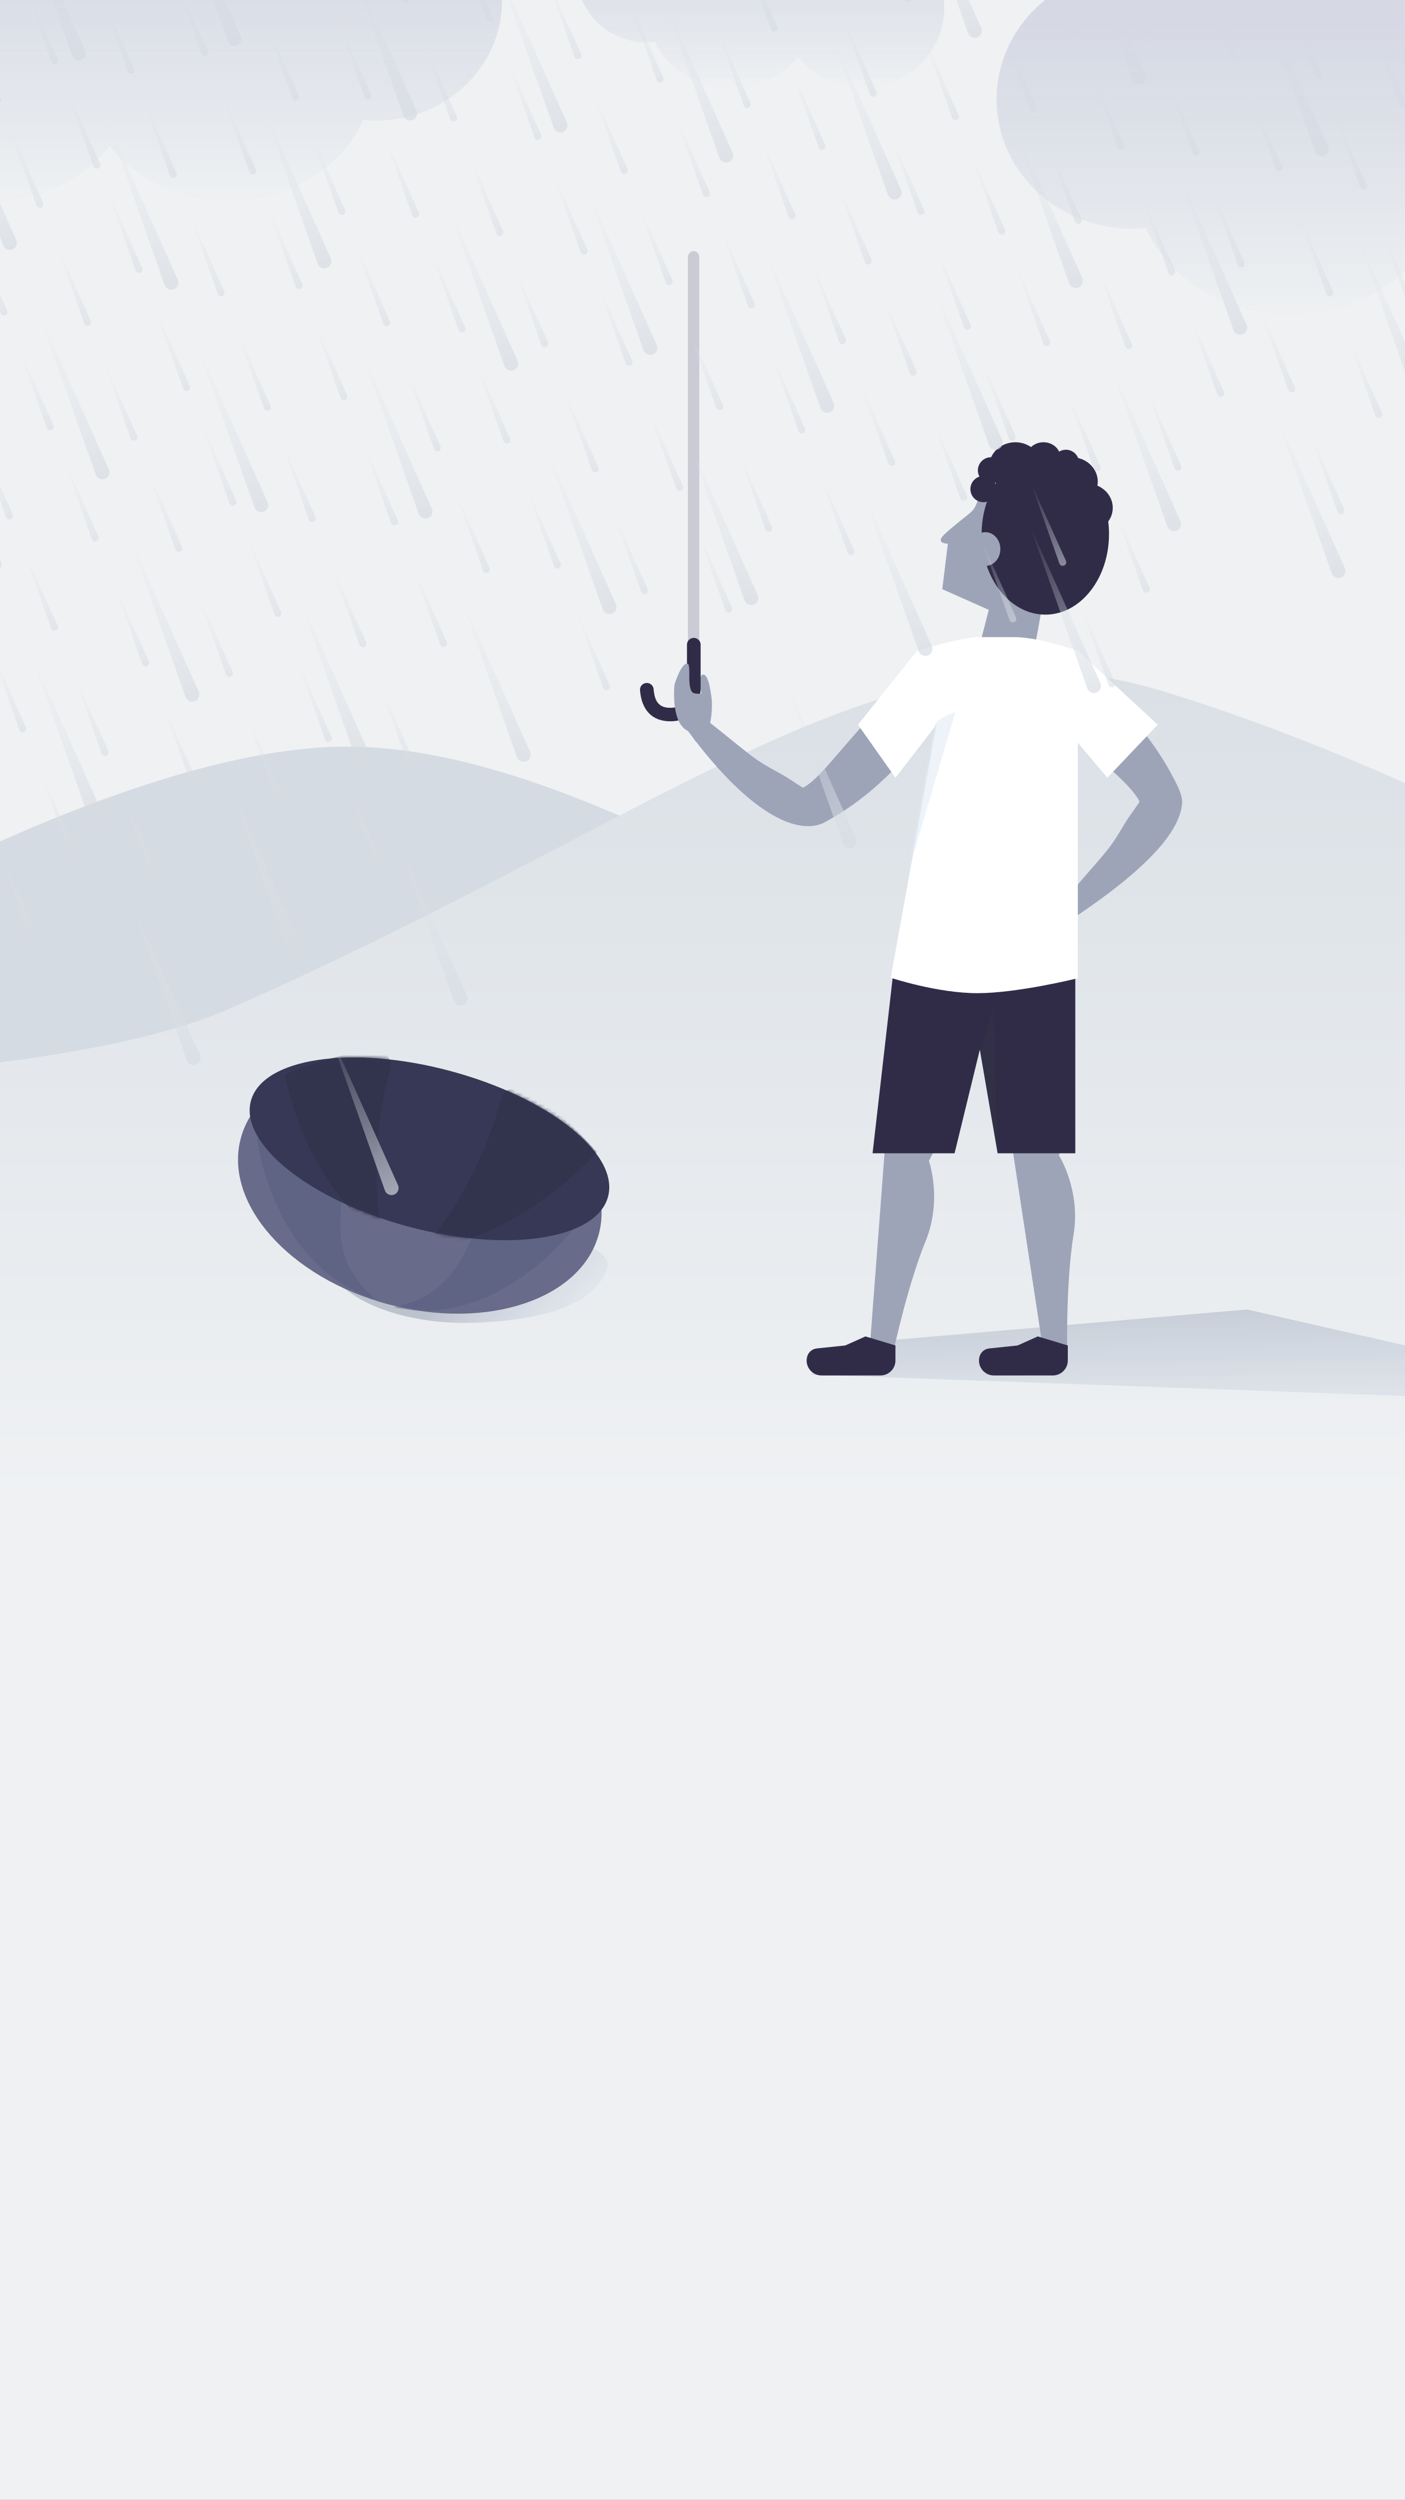 <svg width="375" height="667" viewBox="0 0 375 667" fill="none" xmlns="http://www.w3.org/2000/svg">
<rect x="0" y="0" width="375" height="667" fill="#808080" stroke="none"/>
<g clip-path="url(#clip0_0_151)">
<rect width="375" height="667" fill="#EFF1F3"/>
<path opacity="0.715" fill-rule="evenodd" clip-rule="evenodd" d="M91.617 199.221C146.372 198.715 208.605 242.282 242.914 252.838C279.272 264.025 385.137 279.44 385.137 279.44C385.137 279.44 185.344 370.924 83.059 370.258C-19.227 369.592 -35.648 242.282 -35.648 242.282C-35.648 242.282 38.989 199.707 91.617 199.221Z" fill="#CCD3DC"/>
<path fill-rule="evenodd" clip-rule="evenodd" d="M-105 289.671C-105 289.671 69.947 560.66 183.648 560.66C297.349 560.66 494.252 276.218 494.252 276.218C494.252 276.218 408.528 214.512 310.293 184.409C238.098 162.286 180.421 216.767 60.934 269.282C13.194 290.264 -105 289.671 -105 289.671Z" fill="url(#paint0_linear_0_151)"/>
<path fill-rule="evenodd" clip-rule="evenodd" d="M216.259 366.769L445.458 375.011L332.858 349.4L232.003 358.06L216.259 366.769Z" fill="url(#paint1_linear_0_151)" fill-opacity="0.21" style="mix-blend-mode:multiply"/>
<path fill-rule="evenodd" clip-rule="evenodd" d="M282.587 308.203C282.587 308.203 288.514 317.414 286.538 329.454C284.563 341.494 284.81 359.223 284.81 359.223H278.262L270.088 305.55C270.088 305.55 279.371 302.041 282.587 302.724C285.804 303.406 282.587 308.203 282.587 308.203Z" fill="#9EA4B8"/>
<path fill-rule="evenodd" clip-rule="evenodd" d="M247.922 309.729C247.922 309.729 251.624 320.037 246.991 331.324C242.358 342.611 238.61 359.941 238.61 359.941L232.23 358.468L236.339 304.332L252.731 300.742L247.922 309.729Z" fill="#9EA4B8"/>
<path fill-rule="evenodd" clip-rule="evenodd" d="M285 359L276.988 356.582L271.601 359L264.003 359.791C262.793 359.917 261.781 360.766 261.447 361.936C260.722 364.474 262.627 367 265.266 367H281C283.209 367 285 365.209 285 363V359Z" fill="#302C48"/>
<path fill-rule="evenodd" clip-rule="evenodd" d="M239 359L230.988 356.582L225.601 359L218.003 359.791C216.793 359.917 215.781 360.766 215.447 361.936C214.722 364.474 216.627 367 219.266 367H235C237.209 367 239 365.209 239 363V359Z" fill="#302C48"/>
<path fill-rule="evenodd" clip-rule="evenodd" d="M287 307.717V254H239.049L232.894 307.717H254.781L261.521 280.06L266.269 307.717H287Z" fill="#302C48"/>
<g style="mix-blend-mode:multiply" opacity="0.195">
<path fill-rule="evenodd" clip-rule="evenodd" d="M266.298 307.793L265.115 269.49L261.606 280.127L266.298 307.793Z" fill="#3B3C45"/>
</g>
<path fill-rule="evenodd" clip-rule="evenodd" d="M185.804 197.879C187.132 198.465 187.304 196.632 188.181 195.794C190.207 193.858 190.081 187.535 189.967 186.604C189.584 183.462 188.86 179.213 187.286 180.121C185.741 181.88 187.602 184.247 187.148 186.056C187.048 186.451 185.798 187.778 184.824 186.597C183.813 185.37 184.001 197.085 185.804 197.879Z" fill="#9EA4B8"/>
<rect width="3.036" height="108" rx="1.518" transform="matrix(-1 0 0 1 186.636 67)" fill="#CACBD5"/>
<path d="M183.357 172C183.357 171.006 184.173 170.2 185.179 170.2C186.185 170.2 187 171.006 187 172V184.023L186.995 184.159C186.585 189.471 183.763 192.459 178.91 192.459C174.059 192.459 171.235 189.472 170.82 184.161C170.743 183.17 171.494 182.304 172.497 182.228C173.5 182.151 174.375 182.893 174.453 183.884C174.728 187.423 176.087 188.859 178.91 188.859C181.716 188.859 183.073 187.442 183.357 183.952V172Z" fill="#302C48"/>
<path d="M285.912 238.036C295.64 226.709 295.931 226.974 299.999 220.081C301.941 216.79 304.292 214.128 304.112 213.783C301.446 208.68 293.561 203.498 280.893 190.292L286.295 177.151C304.219 191.025 310.367 202.143 313.5 208.14C314.26 209.593 315.605 212.235 315.523 214.044C315.16 222.012 305.497 232.189 287.323 244.412L285.912 238.036Z" fill="#9EA4B8"/>
<path fill-rule="evenodd" clip-rule="evenodd" d="M184.271 183.631C183.677 181.881 184.271 178.043 183.677 177.172C181.98 176.256 180.024 182.649 180.024 182.649C180.024 182.649 179.009 192.01 183.004 194.67C187 197.33 187 194.67 187 194.67C187 194.67 189.929 184.735 187.629 185.009C185.33 185.284 184.553 185.009 184.271 183.631Z" fill="#9EA4B8"/>
<path d="M189.594 192.91C201.244 202.171 200.99 202.47 208.017 206.266C211.371 208.078 214.112 210.319 214.45 210.128C219.459 207.298 224.368 199.282 237.134 186.229L250.45 191.127C237.196 209.425 226.295 215.927 220.409 219.253C212.701 223.608 199.018 216.158 183.271 194.539L189.594 192.91Z" fill="#9EA4B8"/>
<path fill-rule="evenodd" clip-rule="evenodd" d="M261.257 131C261.257 131 261.472 134.865 258.743 137.016C255.695 139.419 252.285 142.195 251.497 143.187C250.005 145.067 252.99 145.067 252.99 145.067L251.497 157.206L263.91 162.723L261.257 173H276.128L278 162.723C278 162.723 273.671 143.424 270.944 138.257C267.249 131.256 261.257 131 261.257 131Z" fill="#9EA4B8"/>
<ellipse cx="17" cy="21.5" rx="17" ry="21.5" transform="matrix(-1 0 0 1 296 121)" fill="#302C48"/>
<ellipse cx="7" cy="6.5" rx="7" ry="6.5" transform="matrix(-1 0 0 1 278 118)" fill="#302C48"/>
<ellipse cx="4.5" cy="4" rx="4.5" ry="4" transform="matrix(-1 0 0 1 283 118)" fill="#302C48"/>
<ellipse cx="7" cy="6.5" rx="7" ry="6.5" transform="matrix(-1 0 0 1 293 122)" fill="#302C48"/>
<ellipse cx="7" cy="6.5" rx="7" ry="6.5" transform="matrix(-1 0 0 1 297 129)" fill="#302C48"/>
<circle cx="3.5" cy="3.5" r="3.5" transform="matrix(-1 0 0 1 288 120)" fill="#302C48"/>
<circle cx="3.5" cy="3.5" r="3.5" transform="matrix(-1 0 0 1 268 122)" fill="#302C48"/>
<circle cx="3.5" cy="3.5" r="3.5" transform="matrix(-1 0 0 1 266 127)" fill="#302C48"/>
<ellipse cx="4" cy="4.5" rx="4" ry="4.5" transform="matrix(-1 0 0 1 267 142)" fill="#9EA4B8"/>
<path fill-rule="evenodd" clip-rule="evenodd" d="M309 193.366L287.68 173.665C287.68 173.665 277.421 170 270.746 170C267.497 170 272.198 170 260.881 170C256.699 170 244.751 173.665 244.751 173.665L229 193.366L238.998 207.511L249.934 193.366L237.737 260.887C237.737 260.887 250.12 265 260.881 265C271.643 265 287.68 261.006 287.68 261.006V198.176L295.556 207.511L309 193.366Z" fill="white"/>
<g style="mix-blend-mode:multiply" opacity="0.55">
<path fill-rule="evenodd" clip-rule="evenodd" d="M242 234L255 190C255 190 249.661 191.657 249.366 193.782C249.071 195.907 242 234 242 234Z" fill="#DEEAF4"/>
</g>
<path fill-rule="evenodd" clip-rule="evenodd" d="M87.278 337.562C90.84 346.928 107.632 353.569 126.504 352.931C145.376 352.292 158.923 348.008 162.058 338.425C165.193 328.841 120.511 325.451 120.511 325.451C120.511 325.451 84.846 328.119 87.278 337.562Z" fill="url(#paint2_linear_0_151)" fill-opacity="0.21" style="mix-blend-mode:multiply"/>
<path fill-rule="evenodd" clip-rule="evenodd" d="M103.601 348.009C129.983 355.078 155.151 346.696 159.816 329.287C160.833 325.492 160.791 321.581 159.831 317.713C151.686 322.019 132.85 321.623 112.071 316.055C91.411 310.52 74.971 301.516 69.967 293.745C67.245 296.596 65.284 299.932 64.278 303.688C59.613 321.097 77.218 340.94 103.601 348.009ZM120.458 284.957C120.537 284.978 120.616 284.999 120.695 285.021C120.628 285.002 120.56 284.984 120.493 284.966C120.481 284.963 120.469 284.96 120.458 284.957Z" fill="#686B89"/>
<mask id="mask0_0_151" style="mask-type:luminance" maskUnits="userSpaceOnUse" x="63" y="284" width="98" height="67">
<path fill-rule="evenodd" clip-rule="evenodd" d="M103.601 348.009C129.983 355.078 155.151 346.696 159.816 329.287C160.833 325.492 160.791 321.581 159.831 317.713C151.686 322.019 132.85 321.623 112.071 316.055C91.411 310.52 74.971 301.516 69.967 293.745C67.245 296.596 65.284 299.932 64.278 303.688C59.613 321.097 77.218 340.94 103.601 348.009ZM120.458 284.957C120.537 284.978 120.616 284.999 120.695 285.021C120.628 285.002 120.56 284.984 120.493 284.966C120.481 284.963 120.469 284.96 120.458 284.957Z" fill="white"/>
</mask>
<g mask="url(#mask0_0_151)">
<path fill-rule="evenodd" clip-rule="evenodd" d="M68.555 303.54C68.555 303.54 72.432 337.919 100.336 346.738C90.074 337.917 89.987 329.008 91.577 318.099C93.166 307.191 68.555 303.54 68.555 303.54Z" fill="#606484"/>
<path fill-rule="evenodd" clip-rule="evenodd" d="M154.207 326.49C154.207 326.49 133.44 355.143 104.866 348.829C118.163 346.321 122.912 337.83 126.99 327.588C131.068 317.346 154.207 326.49 154.207 326.49Z" fill="#606484"/>
</g>
<ellipse cx="114.623" cy="306.532" rx="49.343" ry="21.502" transform="rotate(15 114.623 306.532)" fill="#373855"/>
<mask id="mask1_0_151" style="mask-type:luminance" maskUnits="userSpaceOnUse" x="66" y="282" width="97" height="49">
<ellipse cx="114.623" cy="306.532" rx="49.343" ry="21.502" transform="rotate(15 114.623 306.532)" fill="white"/>
</mask>
<g mask="url(#mask1_0_151)">
<path fill-rule="evenodd" clip-rule="evenodd" d="M76.06 286.679C76.06 286.679 80.445 315.116 103.336 331.545C98.939 322.744 100.021 298.953 103.951 286.153C107.882 273.353 76.06 286.679 76.06 286.679Z" fill="#32334D"/>
<path fill-rule="evenodd" clip-rule="evenodd" d="M159.31 307.348C159.31 307.348 139.293 330.884 111.254 333.666C119.463 328.243 130.421 307.099 133.417 294.049C136.413 280.998 159.31 307.348 159.31 307.348Z" fill="#32334D"/>
</g>
<g style="mix-blend-mode:multiply">
<path fill-rule="evenodd" clip-rule="evenodd" d="M-18.667 107.784L0.17 149.833C0.607 150.809 0.147 151.952 -0.845 152.353C-1.841 152.756 -2.973 152.246 -3.331 151.232L-18.667 107.784Z" fill="url(#paint3_linear_0_151)"/>
<path fill-rule="evenodd" clip-rule="evenodd" d="M8.305 174.541L27.142 216.59C27.579 217.566 27.118 218.71 26.127 219.11C25.13 219.513 23.999 219.003 23.641 217.989L8.305 174.541Z" fill="url(#paint4_linear_0_151)"/>
<path fill-rule="evenodd" clip-rule="evenodd" d="M34.527 239.444L53.364 281.493C53.802 282.469 53.341 283.613 52.349 284.013C51.353 284.416 50.222 283.906 49.864 282.892L34.527 239.444Z" fill="url(#paint5_linear_0_151)"/>
<path fill-rule="evenodd" clip-rule="evenodd" d="M-14.508 21.978L4.329 64.026C4.767 65.002 4.306 66.146 3.314 66.547C2.318 66.95 1.186 66.439 0.829 65.426L-14.508 21.978Z" fill="url(#paint6_linear_0_151)"/>
<path fill-rule="evenodd" clip-rule="evenodd" d="M10.217 83.172L29.054 125.221C29.491 126.197 29.03 127.34 28.039 127.741C27.042 128.144 25.911 127.633 25.553 126.62L10.217 83.172Z" fill="url(#paint7_linear_0_151)"/>
<path fill-rule="evenodd" clip-rule="evenodd" d="M34.191 142.512L53.029 184.56C53.466 185.536 53.005 186.68 52.014 187.081C51.017 187.484 49.886 186.973 49.528 185.96L34.191 142.512Z" fill="url(#paint8_linear_0_151)"/>
<path fill-rule="evenodd" clip-rule="evenodd" d="M61.163 209.269L80 251.318C80.438 252.294 79.977 253.437 78.985 253.838C77.989 254.241 76.857 253.73 76.5 252.717L61.163 209.269Z" fill="url(#paint9_linear_0_151)"/>
<path fill-rule="evenodd" clip-rule="evenodd" d="M87.386 274.172L106.223 316.22C106.66 317.196 106.199 318.34 105.208 318.741C104.211 319.144 103.08 318.633 102.722 317.62L87.386 274.172Z" fill="url(#paint10_linear_0_151)"/>
<path fill-rule="evenodd" clip-rule="evenodd" d="M3.887 -28.595L22.724 13.453C23.161 14.429 22.701 15.573 21.709 15.974C20.712 16.376 19.581 15.866 19.223 14.852L3.887 -28.595Z" fill="url(#paint11_linear_0_151)"/>
<path fill-rule="evenodd" clip-rule="evenodd" d="M28.61 32.599L47.447 74.647C47.885 75.623 47.424 76.767 46.432 77.168C45.436 77.571 44.305 77.06 43.947 76.047L28.61 32.599Z" fill="url(#paint12_linear_0_151)"/>
<path fill-rule="evenodd" clip-rule="evenodd" d="M52.586 91.939L71.423 133.987C71.86 134.963 71.4 136.107 70.408 136.508C69.411 136.91 68.28 136.4 67.922 135.386L52.586 91.939Z" fill="url(#paint13_linear_0_151)"/>
<path fill-rule="evenodd" clip-rule="evenodd" d="M79.558 158.696L98.395 200.744C98.832 201.72 98.371 202.864 97.38 203.265C96.383 203.668 95.252 203.157 94.894 202.144L79.558 158.696Z" fill="url(#paint14_linear_0_151)"/>
<path fill-rule="evenodd" clip-rule="evenodd" d="M105.78 223.599L124.617 265.647C125.055 266.623 124.594 267.767 123.602 268.168C122.606 268.57 121.475 268.06 121.117 267.047L105.78 223.599Z" fill="url(#paint15_linear_0_151)"/>
<path fill-rule="evenodd" clip-rule="evenodd" d="M45.47 -32.453L64.307 9.595C64.744 10.571 64.284 11.715 63.292 12.116C62.295 12.518 61.164 12.008 60.806 10.995L45.47 -32.453Z" fill="url(#paint16_linear_0_151)"/>
<path fill-rule="evenodd" clip-rule="evenodd" d="M69.444 26.886L88.281 68.935C88.719 69.911 88.258 71.055 87.266 71.455C86.27 71.858 85.139 71.348 84.781 70.334L69.444 26.886Z" fill="url(#paint17_linear_0_151)"/>
<path fill-rule="evenodd" clip-rule="evenodd" d="M96.416 93.644L115.253 135.692C115.69 136.668 115.23 137.812 114.238 138.213C113.242 138.615 112.11 138.105 111.753 137.091L96.416 93.644Z" fill="url(#paint18_linear_0_151)"/>
<path fill-rule="evenodd" clip-rule="evenodd" d="M122.639 158.547L141.476 200.595C141.913 201.571 141.452 202.715 140.461 203.116C139.464 203.518 138.333 203.008 137.975 201.994L122.639 158.547Z" fill="url(#paint19_linear_0_151)"/>
<path fill-rule="evenodd" clip-rule="evenodd" d="M92.334 -12.561L111.171 29.488C111.608 30.464 111.148 31.608 110.156 32.008C109.159 32.411 108.028 31.901 107.67 30.887L92.334 -12.561Z" fill="url(#paint20_linear_0_151)"/>
<path fill-rule="evenodd" clip-rule="evenodd" d="M119.306 54.197L138.143 96.245C138.58 97.221 138.119 98.365 137.128 98.766C136.131 99.168 135 98.658 134.642 97.644L119.306 54.197Z" fill="url(#paint21_linear_0_151)"/>
<path fill-rule="evenodd" clip-rule="evenodd" d="M145.528 119.1L164.365 161.148C164.803 162.124 164.342 163.268 163.35 163.669C162.354 164.071 161.223 163.561 160.865 162.547L145.528 119.1Z" fill="url(#paint22_linear_0_151)"/>
<path fill-rule="evenodd" clip-rule="evenodd" d="M132.455 -9.357L151.292 32.691C151.729 33.667 151.269 34.811 150.277 35.212C149.281 35.615 148.149 35.104 147.792 34.091L132.455 -9.357Z" fill="url(#paint23_linear_0_151)"/>
<path fill-rule="evenodd" clip-rule="evenodd" d="M156.431 49.983L175.268 92.031C175.705 93.007 175.244 94.151 174.253 94.552C173.256 94.954 172.125 94.444 171.767 93.43L156.431 49.983Z" fill="url(#paint24_linear_0_151)"/>
<path fill-rule="evenodd" clip-rule="evenodd" d="M183.402 116.74L202.239 158.788C202.677 159.764 202.216 160.908 201.225 161.309C200.228 161.712 199.097 161.201 198.739 160.188L183.402 116.74Z" fill="url(#paint25_linear_0_151)"/>
<path fill-rule="evenodd" clip-rule="evenodd" d="M209.624 181.643L228.461 223.691C228.898 224.667 228.438 225.811 227.446 226.212C226.45 226.615 225.318 226.104 224.961 225.091L209.624 181.643Z" fill="url(#paint26_linear_0_151)"/>
<path fill-rule="evenodd" clip-rule="evenodd" d="M176.679 -1.34L195.516 40.709C195.953 41.685 195.492 42.829 194.501 43.229C193.504 43.632 192.373 43.122 192.015 42.108L176.679 -1.34Z" fill="url(#paint27_linear_0_151)"/>
<path fill-rule="evenodd" clip-rule="evenodd" d="M203.65 65.418L222.488 107.466C222.925 108.442 222.464 109.586 221.473 109.987C220.476 110.389 219.345 109.879 218.987 108.865L203.65 65.418Z" fill="url(#paint28_linear_0_151)"/>
<path fill-rule="evenodd" clip-rule="evenodd" d="M229.873 130.32L248.71 172.369C249.147 173.345 248.687 174.489 247.695 174.889C246.699 175.292 245.567 174.782 245.21 173.768L229.873 130.32Z" fill="url(#paint29_linear_0_151)"/>
<path fill-rule="evenodd" clip-rule="evenodd" d="M221.651 8.532L240.489 50.581C240.926 51.556 240.465 52.7 239.474 53.101C238.477 53.504 237.346 52.993 236.988 51.98L221.651 8.532Z" fill="url(#paint30_linear_0_151)"/>
<path fill-rule="evenodd" clip-rule="evenodd" d="M248.623 75.289L267.46 117.338C267.897 118.314 267.437 119.458 266.445 119.858C265.449 120.261 264.317 119.751 263.96 118.737L248.623 75.289Z" fill="url(#paint31_linear_0_151)"/>
<path fill-rule="evenodd" clip-rule="evenodd" d="M274.846 140.192L293.683 182.241C294.12 183.217 293.659 184.361 292.668 184.761C291.671 185.164 290.54 184.654 290.182 183.64L274.846 140.192Z" fill="url(#paint32_linear_0_151)"/>
<path fill-rule="evenodd" clip-rule="evenodd" d="M243.043 -34.624L261.88 7.425C262.317 8.401 261.857 9.545 260.865 9.945C259.868 10.348 258.737 9.838 258.379 8.824L243.043 -34.624Z" fill="url(#paint33_linear_0_151)"/>
<path fill-rule="evenodd" clip-rule="evenodd" d="M270.015 32.133L288.852 74.182C289.289 75.158 288.828 76.302 287.837 76.703C286.84 77.105 285.709 76.595 285.351 75.581L270.015 32.133Z" fill="url(#paint34_linear_0_151)"/>
<path fill-rule="evenodd" clip-rule="evenodd" d="M296.237 97.036L315.074 139.085C315.512 140.061 315.051 141.205 314.059 141.605C313.063 142.008 311.932 141.498 311.574 140.484L296.237 97.036Z" fill="url(#paint35_linear_0_151)"/>
<path fill-rule="evenodd" clip-rule="evenodd" d="M286.91 -22.148L305.747 19.9C306.185 20.876 305.724 22.02 304.732 22.421C303.736 22.823 302.604 22.313 302.247 21.299L286.91 -22.148Z" fill="url(#paint36_linear_0_151)"/>
<path fill-rule="evenodd" clip-rule="evenodd" d="M313.882 44.609L332.719 86.657C333.156 87.633 332.696 88.777 331.704 89.178C330.707 89.581 329.576 89.07 329.218 88.057L313.882 44.609Z" fill="url(#paint37_linear_0_151)"/>
<path fill-rule="evenodd" clip-rule="evenodd" d="M340.104 109.512L358.942 151.56C359.379 152.536 358.918 153.68 357.927 154.081C356.93 154.483 355.799 153.973 355.441 152.959L340.104 109.512Z" fill="url(#paint38_linear_0_151)"/>
<path fill-rule="evenodd" clip-rule="evenodd" d="M335.629 -3.005L354.466 39.044C354.903 40.02 354.443 41.164 353.451 41.564C352.454 41.967 351.323 41.457 350.965 40.443L335.629 -3.005Z" fill="url(#paint39_linear_0_151)"/>
<path fill-rule="evenodd" clip-rule="evenodd" d="M361.852 61.898L380.689 103.947C381.126 104.923 380.665 106.066 379.674 106.467C378.677 106.87 377.546 106.359 377.188 105.346L361.852 61.898Z" fill="url(#paint40_linear_0_151)"/>
</g>
<g style="mix-blend-mode:multiply" opacity="0.8">
<path fill-rule="evenodd" clip-rule="evenodd" d="M-9.156 5.275L0.262 26.3C0.481 26.788 0.251 27.36 -0.245 27.56C-0.744 27.761 -1.309 27.506 -1.488 26.999L-9.156 5.275Z" fill="url(#paint41_linear_0_151)"/>
<path fill-rule="evenodd" clip-rule="evenodd" d="M2.082 33.091L11.501 54.115C11.719 54.603 11.489 55.175 10.993 55.375C10.495 55.577 9.929 55.322 9.75 54.815L2.082 33.091Z" fill="url(#paint42_linear_0_151)"/>
<path fill-rule="evenodd" clip-rule="evenodd" d="M14.818 64.615L24.237 85.639C24.456 86.127 24.225 86.699 23.729 86.9C23.231 87.101 22.666 86.846 22.487 86.339L14.818 64.615Z" fill="url(#paint43_linear_0_151)"/>
<path fill-rule="evenodd" clip-rule="evenodd" d="M27.181 95.212L36.599 116.236C36.818 116.724 36.587 117.296 36.092 117.497C35.593 117.698 35.028 117.443 34.849 116.936L27.181 95.212Z" fill="url(#paint44_linear_0_151)"/>
<path fill-rule="evenodd" clip-rule="evenodd" d="M39.168 124.882L48.587 145.906C48.805 146.394 48.575 146.966 48.079 147.167C47.581 147.368 47.015 147.113 46.836 146.606L39.168 124.882Z" fill="url(#paint45_linear_0_151)"/>
<path fill-rule="evenodd" clip-rule="evenodd" d="M52.654 158.261L62.073 179.285C62.291 179.773 62.061 180.345 61.565 180.545C61.067 180.747 60.501 180.491 60.322 179.985L52.654 158.261Z" fill="url(#paint46_linear_0_151)"/>
<path fill-rule="evenodd" clip-rule="evenodd" d="M65.765 190.712L75.183 211.736C75.402 212.224 75.171 212.796 74.676 212.997C74.177 213.198 73.612 212.943 73.433 212.436L65.765 190.712Z" fill="url(#paint47_linear_0_151)"/>
<path fill-rule="evenodd" clip-rule="evenodd" d="M6.035 -5.176L15.454 15.848C15.672 16.336 15.442 16.908 14.946 17.108C14.448 17.309 13.882 17.054 13.703 16.548L6.035 -5.176Z" fill="url(#paint48_linear_0_151)"/>
<path fill-rule="evenodd" clip-rule="evenodd" d="M17.272 22.639L26.691 43.663C26.91 44.151 26.679 44.723 26.183 44.924C25.685 45.125 25.12 44.87 24.941 44.363L17.272 22.639Z" fill="url(#paint49_linear_0_151)"/>
<path fill-rule="evenodd" clip-rule="evenodd" d="M28.511 50.455L37.929 71.479C38.148 71.967 37.918 72.539 37.422 72.739C36.923 72.941 36.358 72.685 36.179 72.179L28.511 50.455Z" fill="url(#paint50_linear_0_151)"/>
<path fill-rule="evenodd" clip-rule="evenodd" d="M41.248 81.979L50.667 103.003C50.885 103.491 50.655 104.063 50.159 104.263C49.661 104.465 49.095 104.21 48.916 103.703L41.248 81.979Z" fill="url(#paint51_linear_0_151)"/>
<path fill-rule="evenodd" clip-rule="evenodd" d="M53.609 112.576L63.028 133.6C63.247 134.088 63.016 134.66 62.52 134.861C62.022 135.062 61.456 134.807 61.278 134.3L53.609 112.576Z" fill="url(#paint52_linear_0_151)"/>
<path fill-rule="evenodd" clip-rule="evenodd" d="M65.597 142.246L75.015 163.27C75.234 163.758 75.004 164.33 74.508 164.53C74.009 164.732 73.444 164.477 73.265 163.97L65.597 142.246Z" fill="url(#paint53_linear_0_151)"/>
<path fill-rule="evenodd" clip-rule="evenodd" d="M79.083 175.625L88.502 196.649C88.72 197.137 88.49 197.709 87.994 197.909C87.496 198.11 86.93 197.855 86.751 197.348L79.083 175.625Z" fill="url(#paint54_linear_0_151)"/>
<path fill-rule="evenodd" clip-rule="evenodd" d="M92.194 208.076L101.613 229.1C101.832 229.588 101.601 230.16 101.105 230.36C100.607 230.562 100.041 230.307 99.863 229.8L92.194 208.076Z" fill="url(#paint55_linear_0_151)"/>
<path fill-rule="evenodd" clip-rule="evenodd" d="M26.47 -2.647L35.888 18.377C36.107 18.865 35.877 19.437 35.381 19.637C34.883 19.838 34.317 19.583 34.138 19.076L26.47 -2.647Z" fill="url(#paint56_linear_0_151)"/>
<path fill-rule="evenodd" clip-rule="evenodd" d="M37.708 25.168L47.127 46.192C47.345 46.68 47.115 47.252 46.619 47.453C46.121 47.654 45.555 47.399 45.376 46.892L37.708 25.168Z" fill="url(#paint57_linear_0_151)"/>
<path fill-rule="evenodd" clip-rule="evenodd" d="M50.445 56.692L59.864 77.717C60.083 78.205 59.852 78.777 59.356 78.977C58.858 79.178 58.292 78.923 58.114 78.416L50.445 56.692Z" fill="url(#paint58_linear_0_151)"/>
<path fill-rule="evenodd" clip-rule="evenodd" d="M62.807 87.289L72.225 108.314C72.444 108.802 72.213 109.374 71.718 109.574C71.219 109.775 70.654 109.52 70.475 109.013L62.807 87.289Z" fill="url(#paint59_linear_0_151)"/>
<path fill-rule="evenodd" clip-rule="evenodd" d="M74.794 116.959L84.213 137.984C84.431 138.472 84.201 139.044 83.705 139.244C83.207 139.445 82.641 139.19 82.462 138.683L74.794 116.959Z" fill="url(#paint60_linear_0_151)"/>
<path fill-rule="evenodd" clip-rule="evenodd" d="M88.28 150.338L97.699 171.362C97.918 171.85 97.687 172.422 97.191 172.622C96.693 172.824 96.127 172.569 95.948 172.062L88.28 150.338Z" fill="url(#paint61_linear_0_151)"/>
<path fill-rule="evenodd" clip-rule="evenodd" d="M101.392 182.789L110.81 203.814C111.029 204.302 110.798 204.874 110.303 205.074C109.804 205.275 109.239 205.02 109.06 204.513L101.392 182.789Z" fill="url(#paint62_linear_0_151)"/>
<path fill-rule="evenodd" clip-rule="evenodd" d="M46.138 -7.358L55.556 13.666C55.775 14.154 55.545 14.726 55.049 14.927C54.55 15.128 53.985 14.873 53.806 14.366L46.138 -7.358Z" fill="url(#paint63_linear_0_151)"/>
<path fill-rule="evenodd" clip-rule="evenodd" d="M58.874 24.166L68.293 45.191C68.511 45.678 68.281 46.251 67.785 46.451C67.287 46.652 66.721 46.397 66.542 45.89L58.874 24.166Z" fill="url(#paint64_linear_0_151)"/>
<path fill-rule="evenodd" clip-rule="evenodd" d="M71.236 54.763L80.655 75.788C80.874 76.276 80.643 76.847 80.147 77.048C79.649 77.249 79.084 76.994 78.905 76.487L71.236 54.763Z" fill="url(#paint65_linear_0_151)"/>
<path fill-rule="evenodd" clip-rule="evenodd" d="M83.224 84.433L92.642 105.457C92.861 105.945 92.63 106.517 92.135 106.718C91.636 106.919 91.071 106.664 90.892 106.157L83.224 84.433Z" fill="url(#paint66_linear_0_151)"/>
<path fill-rule="evenodd" clip-rule="evenodd" d="M96.709 117.812L106.128 138.836C106.346 139.324 106.116 139.896 105.62 140.096C105.122 140.298 104.556 140.043 104.377 139.536L96.709 117.812Z" fill="url(#paint67_linear_0_151)"/>
<path fill-rule="evenodd" clip-rule="evenodd" d="M109.82 150.263L119.239 171.288C119.457 171.776 119.227 172.347 118.731 172.548C118.233 172.749 117.667 172.494 117.489 171.987L109.82 150.263Z" fill="url(#paint68_linear_0_151)"/>
<path fill-rule="evenodd" clip-rule="evenodd" d="M70.319 4.443L79.738 25.467C79.957 25.955 79.726 26.527 79.23 26.727C78.732 26.929 78.166 26.674 77.988 26.167L70.319 4.443Z" fill="url(#paint69_linear_0_151)"/>
<path fill-rule="evenodd" clip-rule="evenodd" d="M82.681 35.04L92.099 56.064C92.318 56.552 92.088 57.124 91.592 57.324C91.093 57.526 90.528 57.271 90.349 56.764L82.681 35.04Z" fill="url(#paint70_linear_0_151)"/>
<path fill-rule="evenodd" clip-rule="evenodd" d="M94.668 64.71L104.087 85.734C104.305 86.222 104.075 86.794 103.579 86.994C103.081 87.196 102.515 86.94 102.336 86.434L94.668 64.71Z" fill="url(#paint71_linear_0_151)"/>
<path fill-rule="evenodd" clip-rule="evenodd" d="M108.154 98.088L117.573 119.113C117.791 119.601 117.561 120.173 117.065 120.373C116.567 120.574 116.001 120.319 115.823 119.812L108.154 98.088Z" fill="url(#paint72_linear_0_151)"/>
<path fill-rule="evenodd" clip-rule="evenodd" d="M121.266 130.54L130.684 151.564C130.903 152.052 130.672 152.624 130.177 152.824C129.678 153.026 129.113 152.771 128.934 152.264L121.266 130.54Z" fill="url(#paint73_linear_0_151)"/>
<path fill-rule="evenodd" clip-rule="evenodd" d="M89.631 4.19L99.049 25.214C99.268 25.702 99.038 26.274 98.542 26.475C98.044 26.676 97.478 26.421 97.299 25.914L89.631 4.19Z" fill="url(#paint74_linear_0_151)"/>
<path fill-rule="evenodd" clip-rule="evenodd" d="M102.367 35.714L111.786 56.739C112.004 57.227 111.774 57.799 111.278 57.999C110.78 58.2 110.214 57.945 110.035 57.438L102.367 35.714Z" fill="url(#paint75_linear_0_151)"/>
<path fill-rule="evenodd" clip-rule="evenodd" d="M114.729 66.311L124.148 87.336C124.367 87.824 124.136 88.396 123.641 88.596C123.142 88.797 122.577 88.542 122.398 88.035L114.729 66.311Z" fill="url(#paint76_linear_0_151)"/>
<path fill-rule="evenodd" clip-rule="evenodd" d="M126.717 95.981L136.135 117.006C136.354 117.494 136.124 118.066 135.628 118.266C135.13 118.467 134.564 118.212 134.385 117.705L126.717 95.981Z" fill="url(#paint77_linear_0_151)"/>
<path fill-rule="evenodd" clip-rule="evenodd" d="M140.202 129.36L149.621 150.384C149.839 150.872 149.609 151.444 149.113 151.644C148.615 151.846 148.049 151.591 147.87 151.084L140.202 129.36Z" fill="url(#paint78_linear_0_151)"/>
<path fill-rule="evenodd" clip-rule="evenodd" d="M153.313 161.811L162.732 182.836C162.951 183.324 162.72 183.896 162.225 184.096C161.726 184.297 161.161 184.042 160.982 183.535L153.313 161.811Z" fill="url(#paint79_linear_0_151)"/>
<path fill-rule="evenodd" clip-rule="evenodd" d="M99.755 -21.471L109.173 -0.447C109.392 0.041 109.162 0.613 108.666 0.813C108.168 1.015 107.602 0.76 107.423 0.253L99.755 -21.471Z" fill="url(#paint80_linear_0_151)"/>
<path fill-rule="evenodd" clip-rule="evenodd" d="M112.491 10.053L121.91 31.078C122.128 31.565 121.898 32.137 121.402 32.338C120.904 32.539 120.338 32.284 120.159 31.777L112.491 10.053Z" fill="url(#paint81_linear_0_151)"/>
<path fill-rule="evenodd" clip-rule="evenodd" d="M124.853 40.65L134.272 61.675C134.491 62.163 134.26 62.734 133.765 62.935C133.266 63.136 132.701 62.881 132.522 62.374L124.853 40.65Z" fill="url(#paint82_linear_0_151)"/>
<path fill-rule="evenodd" clip-rule="evenodd" d="M136.841 70.32L146.259 91.344C146.478 91.832 146.248 92.404 145.752 92.605C145.254 92.806 144.688 92.551 144.509 92.044L136.841 70.32Z" fill="url(#paint83_linear_0_151)"/>
<path fill-rule="evenodd" clip-rule="evenodd" d="M150.327 103.699L159.746 124.723C159.964 125.211 159.734 125.783 159.238 125.983C158.74 126.185 158.174 125.929 157.995 125.423L150.327 103.699Z" fill="url(#paint84_linear_0_151)"/>
<path fill-rule="evenodd" clip-rule="evenodd" d="M163.438 136.15L172.857 157.174C173.076 157.662 172.845 158.234 172.35 158.435C171.851 158.636 171.286 158.381 171.107 157.874L163.438 136.15Z" fill="url(#paint85_linear_0_151)"/>
<path fill-rule="evenodd" clip-rule="evenodd" d="M122.241 -16.535L131.66 4.489C131.878 4.977 131.648 5.549 131.152 5.749C130.654 5.951 130.088 5.696 129.909 5.189L122.241 -16.535Z" fill="url(#paint86_linear_0_151)"/>
<path fill-rule="evenodd" clip-rule="evenodd" d="M134.978 14.989L144.396 36.013C144.615 36.501 144.384 37.073 143.889 37.274C143.39 37.475 142.825 37.22 142.646 36.713L134.978 14.989Z" fill="url(#paint87_linear_0_151)"/>
<path fill-rule="evenodd" clip-rule="evenodd" d="M147.34 45.586L156.758 66.61C156.977 67.098 156.747 67.67 156.251 67.871C155.753 68.072 155.187 67.817 155.008 67.31L147.34 45.586Z" fill="url(#paint88_linear_0_151)"/>
<path fill-rule="evenodd" clip-rule="evenodd" d="M159.327 75.256L168.746 96.28C168.964 96.768 168.734 97.34 168.238 97.54C167.74 97.742 167.174 97.487 166.995 96.98L159.327 75.256Z" fill="url(#paint89_linear_0_151)"/>
<path fill-rule="evenodd" clip-rule="evenodd" d="M172.813 108.635L182.232 129.659C182.451 130.147 182.22 130.719 181.725 130.919C181.226 131.12 180.661 130.865 180.482 130.359L172.813 108.635Z" fill="url(#paint90_linear_0_151)"/>
<path fill-rule="evenodd" clip-rule="evenodd" d="M185.925 141.086L195.343 162.11C195.562 162.598 195.332 163.17 194.836 163.371C194.338 163.572 193.772 163.317 193.593 162.81L185.925 141.086Z" fill="url(#paint91_linear_0_151)"/>
<path fill-rule="evenodd" clip-rule="evenodd" d="M145.674 -6.589L155.092 14.435C155.311 14.923 155.081 15.495 154.585 15.696C154.087 15.897 153.521 15.642 153.342 15.135L145.674 -6.589Z" fill="url(#paint92_linear_0_151)"/>
<path fill-rule="evenodd" clip-rule="evenodd" d="M158.035 24.008L167.454 45.032C167.672 45.52 167.442 46.092 166.946 46.293C166.448 46.494 165.882 46.239 165.703 45.732L158.035 24.008Z" fill="url(#paint93_linear_0_151)"/>
<path fill-rule="evenodd" clip-rule="evenodd" d="M170.022 53.678L179.441 74.702C179.66 75.19 179.429 75.762 178.934 75.963C178.435 76.164 177.87 75.909 177.691 75.402L170.022 53.678Z" fill="url(#paint94_linear_0_151)"/>
<path fill-rule="evenodd" clip-rule="evenodd" d="M183.509 87.057L192.927 108.081C193.146 108.569 192.916 109.141 192.42 109.341C191.922 109.543 191.356 109.287 191.177 108.781L183.509 87.057Z" fill="url(#paint95_linear_0_151)"/>
<path fill-rule="evenodd" clip-rule="evenodd" d="M196.62 119.508L206.039 140.532C206.257 141.02 206.027 141.592 205.531 141.793C205.033 141.994 204.467 141.739 204.288 141.232L196.62 119.508Z" fill="url(#paint96_linear_0_151)"/>
<path fill-rule="evenodd" clip-rule="evenodd" d="M167.607 -0.351L177.026 20.673C177.245 21.161 177.014 21.733 176.519 21.933C176.02 22.135 175.455 21.88 175.276 21.373L167.607 -0.351Z" fill="url(#paint97_linear_0_151)"/>
<path fill-rule="evenodd" clip-rule="evenodd" d="M179.97 30.246L189.388 51.27C189.607 51.758 189.377 52.33 188.881 52.53C188.382 52.732 187.817 52.477 187.638 51.97L179.97 30.246Z" fill="url(#paint98_linear_0_151)"/>
<path fill-rule="evenodd" clip-rule="evenodd" d="M191.957 59.916L201.376 80.94C201.594 81.428 201.364 82 200.868 82.2C200.37 82.402 199.804 82.147 199.625 81.64L191.957 59.916Z" fill="url(#paint99_linear_0_151)"/>
<path fill-rule="evenodd" clip-rule="evenodd" d="M205.442 93.294L214.861 114.319C215.08 114.807 214.849 115.379 214.353 115.579C213.855 115.78 213.29 115.525 213.111 115.018L205.442 93.294Z" fill="url(#paint100_linear_0_151)"/>
<path fill-rule="evenodd" clip-rule="evenodd" d="M218.554 125.746L227.972 146.77C228.191 147.258 227.961 147.83 227.465 148.03C226.966 148.232 226.401 147.977 226.222 147.47L218.554 125.746Z" fill="url(#paint101_linear_0_151)"/>
<path fill-rule="evenodd" clip-rule="evenodd" d="M190.843 6.439L200.261 27.463C200.48 27.951 200.25 28.523 199.754 28.724C199.256 28.925 198.69 28.67 198.511 28.163L190.843 6.439Z" fill="url(#paint102_linear_0_151)"/>
<path fill-rule="evenodd" clip-rule="evenodd" d="M202.83 36.109L212.249 57.133C212.467 57.621 212.237 58.193 211.741 58.394C211.243 58.595 210.677 58.34 210.498 57.833L202.83 36.109Z" fill="url(#paint103_linear_0_151)"/>
<path fill-rule="evenodd" clip-rule="evenodd" d="M216.316 69.488L225.735 90.512C225.954 91 225.723 91.572 225.227 91.772C224.729 91.973 224.164 91.718 223.985 91.212L216.316 69.488Z" fill="url(#paint104_linear_0_151)"/>
<path fill-rule="evenodd" clip-rule="evenodd" d="M229.428 101.939L238.846 122.963C239.065 123.451 238.835 124.023 238.339 124.224C237.84 124.425 237.275 124.17 237.096 123.663L229.428 101.939Z" fill="url(#paint105_linear_0_151)"/>
</g>
<g style="mix-blend-mode:multiply" opacity="0.8">
<path fill-rule="evenodd" clip-rule="evenodd" d="M198.081 -13.909L207.5 7.115C207.718 7.603 207.488 8.175 206.992 8.375C206.494 8.577 205.928 8.322 205.749 7.815L198.081 -13.909Z" fill="url(#paint106_linear_0_151)"/>
<path fill-rule="evenodd" clip-rule="evenodd" d="M210.817 17.615L220.236 38.639C220.455 39.127 220.224 39.699 219.728 39.9C219.23 40.101 218.665 39.846 218.486 39.339L210.817 17.615Z" fill="url(#paint107_linear_0_151)"/>
<path fill-rule="evenodd" clip-rule="evenodd" d="M223.18 48.212L232.598 69.236C232.817 69.724 232.587 70.296 232.091 70.497C231.592 70.698 231.027 70.443 230.848 69.936L223.18 48.212Z" fill="url(#paint108_linear_0_151)"/>
<path fill-rule="evenodd" clip-rule="evenodd" d="M235.167 77.882L244.586 98.906C244.804 99.394 244.574 99.966 244.078 100.167C243.58 100.368 243.014 100.113 242.835 99.606L235.167 77.882Z" fill="url(#paint109_linear_0_151)"/>
<path fill-rule="evenodd" clip-rule="evenodd" d="M248.653 111.261L258.072 132.285C258.291 132.773 258.06 133.345 257.564 133.545C257.066 133.747 256.5 133.491 256.322 132.985L248.653 111.261Z" fill="url(#paint110_linear_0_151)"/>
<path fill-rule="evenodd" clip-rule="evenodd" d="M261.764 143.712L271.182 164.736C271.401 165.224 271.171 165.796 270.675 165.997C270.176 166.198 269.611 165.943 269.432 165.436L261.764 143.712Z" fill="url(#paint111_linear_0_151)"/>
<path fill-rule="evenodd" clip-rule="evenodd" d="M224.51 3.455L233.928 24.479C234.147 24.967 233.917 25.539 233.421 25.739C232.923 25.941 232.357 25.685 232.178 25.179L224.51 3.455Z" fill="url(#paint112_linear_0_151)"/>
<path fill-rule="evenodd" clip-rule="evenodd" d="M237.247 34.979L246.666 56.003C246.884 56.491 246.654 57.063 246.158 57.264C245.66 57.465 245.094 57.21 244.915 56.703L237.247 34.979Z" fill="url(#paint113_linear_0_151)"/>
<path fill-rule="evenodd" clip-rule="evenodd" d="M249.608 65.576L259.027 86.6C259.246 87.088 259.015 87.66 258.519 87.861C258.021 88.062 257.456 87.807 257.277 87.3L249.608 65.576Z" fill="url(#paint114_linear_0_151)"/>
<path fill-rule="evenodd" clip-rule="evenodd" d="M261.596 95.246L271.014 116.27C271.233 116.758 271.003 117.33 270.507 117.53C270.008 117.732 269.443 117.477 269.264 116.97L261.596 95.246Z" fill="url(#paint115_linear_0_151)"/>
<path fill-rule="evenodd" clip-rule="evenodd" d="M275.082 128.625L284.501 149.649C284.719 150.137 284.489 150.709 283.993 150.909C283.495 151.11 282.929 150.855 282.75 150.348L275.082 128.625Z" fill="url(#paint116_linear_0_151)"/>
<path fill-rule="evenodd" clip-rule="evenodd" d="M288.193 161.076L297.612 182.1C297.831 182.588 297.6 183.16 297.104 183.36C296.606 183.562 296.041 183.307 295.862 182.8L288.193 161.076Z" fill="url(#paint117_linear_0_151)"/>
<path fill-rule="evenodd" clip-rule="evenodd" d="M233.707 -21.832L243.126 -0.808C243.344 -0.32 243.114 0.252 242.618 0.453C242.12 0.654 241.554 0.399 241.375 -0.108L233.707 -21.832Z" fill="url(#paint118_linear_0_151)"/>
<path fill-rule="evenodd" clip-rule="evenodd" d="M246.444 9.692L255.863 30.717C256.082 31.205 255.851 31.777 255.355 31.977C254.857 32.178 254.291 31.923 254.113 31.416L246.444 9.692Z" fill="url(#paint119_linear_0_151)"/>
<path fill-rule="evenodd" clip-rule="evenodd" d="M258.806 40.289L268.224 61.314C268.443 61.802 268.213 62.374 267.717 62.574C267.218 62.775 266.653 62.52 266.474 62.013L258.806 40.289Z" fill="url(#paint120_linear_0_151)"/>
<path fill-rule="evenodd" clip-rule="evenodd" d="M270.793 69.959L280.212 90.984C280.43 91.472 280.2 92.043 279.704 92.244C279.206 92.445 278.64 92.19 278.461 91.683L270.793 69.959Z" fill="url(#paint121_linear_0_151)"/>
<path fill-rule="evenodd" clip-rule="evenodd" d="M284.279 103.338L293.698 124.362C293.916 124.85 293.686 125.422 293.19 125.622C292.692 125.824 292.126 125.569 291.948 125.062L284.279 103.338Z" fill="url(#paint122_linear_0_151)"/>
<path fill-rule="evenodd" clip-rule="evenodd" d="M297.391 135.789L306.809 156.814C307.028 157.302 306.797 157.874 306.302 158.074C305.803 158.275 305.238 158.02 305.059 157.513L297.391 135.789Z" fill="url(#paint123_linear_0_151)"/>
<path fill-rule="evenodd" clip-rule="evenodd" d="M267.235 7.763L276.654 28.788C276.873 29.276 276.642 29.848 276.146 30.048C275.648 30.249 275.082 29.994 274.904 29.487L267.235 7.763Z" fill="url(#paint124_linear_0_151)"/>
<path fill-rule="evenodd" clip-rule="evenodd" d="M279.223 37.433L288.641 58.458C288.86 58.946 288.63 59.517 288.134 59.718C287.635 59.919 287.07 59.664 286.891 59.157L279.223 37.433Z" fill="url(#paint125_linear_0_151)"/>
<path fill-rule="evenodd" clip-rule="evenodd" d="M292.708 70.812L302.127 91.836C302.345 92.324 302.115 92.896 301.619 93.096C301.121 93.298 300.555 93.043 300.376 92.536L292.708 70.812Z" fill="url(#paint126_linear_0_151)"/>
<path fill-rule="evenodd" clip-rule="evenodd" d="M305.819 103.263L315.238 124.288C315.457 124.776 315.226 125.347 314.73 125.548C314.232 125.749 313.666 125.494 313.488 124.987L305.819 103.263Z" fill="url(#paint127_linear_0_151)"/>
<path fill-rule="evenodd" clip-rule="evenodd" d="M278.68 -11.96L288.098 9.064C288.317 9.552 288.087 10.124 287.591 10.324C287.092 10.526 286.527 10.271 286.348 9.764L278.68 -11.96Z" fill="url(#paint128_linear_0_151)"/>
<path fill-rule="evenodd" clip-rule="evenodd" d="M290.667 17.71L300.086 38.734C300.304 39.222 300.074 39.794 299.578 39.994C299.08 40.196 298.514 39.94 298.335 39.434L290.667 17.71Z" fill="url(#paint129_linear_0_151)"/>
<path fill-rule="evenodd" clip-rule="evenodd" d="M304.153 51.088L313.572 72.113C313.791 72.601 313.56 73.172 313.064 73.373C312.566 73.574 312 73.319 311.822 72.812L304.153 51.088Z" fill="url(#paint130_linear_0_151)"/>
<path fill-rule="evenodd" clip-rule="evenodd" d="M317.265 83.54L326.683 104.564C326.902 105.052 326.672 105.624 326.176 105.824C325.677 106.026 325.112 105.77 324.933 105.264L317.265 83.54Z" fill="url(#paint131_linear_0_151)"/>
<path fill-rule="evenodd" clip-rule="evenodd" d="M298.366 -11.286L307.785 9.739C308.003 10.227 307.773 10.799 307.277 10.999C306.779 11.2 306.213 10.945 306.034 10.438L298.366 -11.286Z" fill="url(#paint132_linear_0_151)"/>
<path fill-rule="evenodd" clip-rule="evenodd" d="M310.728 19.311L320.147 40.336C320.366 40.824 320.135 41.396 319.64 41.596C319.141 41.797 318.576 41.542 318.397 41.035L310.728 19.311Z" fill="url(#paint133_linear_0_151)"/>
<path fill-rule="evenodd" clip-rule="evenodd" d="M322.716 48.981L332.134 70.006C332.353 70.494 332.123 71.066 331.627 71.266C331.129 71.467 330.563 71.212 330.384 70.705L322.716 48.981Z" fill="url(#paint134_linear_0_151)"/>
<path fill-rule="evenodd" clip-rule="evenodd" d="M336.201 82.36L345.62 103.384C345.838 103.872 345.608 104.444 345.112 104.644C344.614 104.846 344.048 104.591 343.869 104.084L336.201 82.36Z" fill="url(#paint135_linear_0_151)"/>
<path fill-rule="evenodd" clip-rule="evenodd" d="M349.312 114.811L358.731 135.836C358.95 136.324 358.719 136.896 358.224 137.096C357.725 137.297 357.16 137.042 356.981 136.535L349.312 114.811Z" fill="url(#paint136_linear_0_151)"/>
<path fill-rule="evenodd" clip-rule="evenodd" d="M320.853 -6.35L330.271 14.675C330.49 15.162 330.259 15.734 329.764 15.935C329.265 16.136 328.7 15.881 328.521 15.374L320.853 -6.35Z" fill="url(#paint137_linear_0_151)"/>
<path fill-rule="evenodd" clip-rule="evenodd" d="M332.84 23.32L342.258 44.344C342.477 44.832 342.247 45.404 341.751 45.605C341.253 45.806 340.687 45.551 340.508 45.044L332.84 23.32Z" fill="url(#paint138_linear_0_151)"/>
<path fill-rule="evenodd" clip-rule="evenodd" d="M346.326 56.699L355.745 77.723C355.963 78.211 355.733 78.783 355.237 78.983C354.739 79.185 354.173 78.93 353.994 78.423L346.326 56.699Z" fill="url(#paint139_linear_0_151)"/>
<path fill-rule="evenodd" clip-rule="evenodd" d="M359.437 89.15L368.856 110.174C369.075 110.662 368.844 111.234 368.349 111.435C367.85 111.636 367.285 111.381 367.106 110.874L359.437 89.15Z" fill="url(#paint140_linear_0_151)"/>
<path fill-rule="evenodd" clip-rule="evenodd" d="M343.339 -1.414L352.757 19.61C352.976 20.098 352.746 20.67 352.25 20.871C351.752 21.072 351.186 20.817 351.007 20.31L343.339 -1.414Z" fill="url(#paint141_linear_0_151)"/>
<path fill-rule="evenodd" clip-rule="evenodd" d="M355.326 28.256L364.745 49.28C364.963 49.768 364.733 50.34 364.237 50.541C363.739 50.742 363.173 50.487 362.994 49.98L355.326 28.256Z" fill="url(#paint142_linear_0_151)"/>
<path fill-rule="evenodd" clip-rule="evenodd" d="M368.812 61.635L378.231 82.659C378.45 83.147 378.219 83.719 377.724 83.919C377.225 84.121 376.66 83.865 376.481 83.359L368.812 61.635Z" fill="url(#paint143_linear_0_151)"/>
<path fill-rule="evenodd" clip-rule="evenodd" d="M366.021 6.678L375.44 27.702C375.659 28.19 375.428 28.762 374.933 28.963C374.434 29.164 373.869 28.909 373.69 28.402L366.021 6.678Z" fill="url(#paint144_linear_0_151)"/>
<path fill-rule="evenodd" clip-rule="evenodd" d="M375.969 -16.754L385.387 4.27C385.606 4.758 385.376 5.33 384.88 5.53C384.381 5.732 383.816 5.477 383.637 4.97L375.969 -16.754Z" fill="url(#paint145_linear_0_151)"/>
</g>
<g style="mix-blend-mode:multiply" opacity="0.8">
<path fill-rule="evenodd" clip-rule="evenodd" d="M-0.076 227.086L9.342 248.11C9.561 248.598 9.331 249.17 8.835 249.371C8.337 249.572 7.771 249.317 7.592 248.81L-0.076 227.086Z" fill="url(#paint146_linear_0_151)"/>
<path fill-rule="evenodd" clip-rule="evenodd" d="M-2.492 173.057L6.926 194.081C7.145 194.569 6.915 195.141 6.419 195.341C5.921 195.543 5.355 195.287 5.176 194.781L-2.492 173.057Z" fill="url(#paint147_linear_0_151)"/>
<path fill-rule="evenodd" clip-rule="evenodd" d="M10.619 205.508L20.038 226.532C20.256 227.02 20.026 227.592 19.53 227.793C19.032 227.994 18.466 227.739 18.287 227.232L10.619 205.508Z" fill="url(#paint148_linear_0_151)"/>
<path fill-rule="evenodd" clip-rule="evenodd" d="M-6.031 116.246L3.387 137.27C3.606 137.758 3.376 138.33 2.88 138.53C2.381 138.732 1.816 138.477 1.637 137.97L-6.031 116.246Z" fill="url(#paint149_linear_0_151)"/>
<path fill-rule="evenodd" clip-rule="evenodd" d="M5.956 145.916L15.375 166.94C15.593 167.428 15.363 168 14.867 168.2C14.369 168.402 13.803 168.147 13.624 167.64L5.956 145.916Z" fill="url(#paint150_linear_0_151)"/>
<path fill-rule="evenodd" clip-rule="evenodd" d="M19.441 179.294L28.86 200.319C29.079 200.807 28.848 201.379 28.352 201.579C27.854 201.78 27.289 201.525 27.11 201.018L19.441 179.294Z" fill="url(#paint151_linear_0_151)"/>
<path fill-rule="evenodd" clip-rule="evenodd" d="M32.553 211.746L41.971 232.77C42.19 233.258 41.96 233.83 41.464 234.03C40.965 234.232 40.4 233.977 40.221 233.47L32.553 211.746Z" fill="url(#paint152_linear_0_151)"/>
<path fill-rule="evenodd" clip-rule="evenodd" d="M-7.521 61.842L1.898 82.866C2.117 83.354 1.886 83.926 1.391 84.126C0.892 84.328 0.327 84.073 0.148 83.566L-7.521 61.842Z" fill="url(#paint153_linear_0_151)"/>
<path fill-rule="evenodd" clip-rule="evenodd" d="M4.842 92.439L14.26 113.463C14.479 113.951 14.249 114.523 13.753 114.724C13.255 114.925 12.689 114.67 12.51 114.163L4.842 92.439Z" fill="url(#paint154_linear_0_151)"/>
<path fill-rule="evenodd" clip-rule="evenodd" d="M16.829 122.109L26.248 143.133C26.466 143.621 26.236 144.193 25.74 144.393C25.242 144.595 24.676 144.34 24.497 143.833L16.829 122.109Z" fill="url(#paint155_linear_0_151)"/>
<path fill-rule="evenodd" clip-rule="evenodd" d="M30.315 155.488L39.734 176.512C39.953 177 39.722 177.572 39.227 177.772C38.728 177.973 38.163 177.718 37.984 177.211L30.315 155.488Z" fill="url(#paint156_linear_0_151)"/>
<path fill-rule="evenodd" clip-rule="evenodd" d="M43.427 187.939L52.845 208.963C53.064 209.451 52.834 210.023 52.338 210.224C51.84 210.425 51.274 210.17 51.095 209.663L43.427 187.939Z" fill="url(#paint157_linear_0_151)"/>
</g>
<path fill-rule="evenodd" clip-rule="evenodd" d="M190.16 -40C195.261 -40 199.847 -37.858 203.012 -34.452C206.879 -37.898 212.025 -40 217.674 -40C229.685 -40 239.422 -30.497 239.422 -18.775C239.422 -18.209 239.4 -17.649 239.355 -17.094C246.82 -13.732 252 -6.363 252 2.187C252 13.909 242.263 23.412 230.251 23.412C223.245 23.412 217.012 20.178 213.034 15.157C209.109 20.145 202.558 23.412 195.139 23.412C185.925 23.412 178.049 18.372 174.881 11.256C174.219 11.324 173.547 11.358 172.866 11.358C162.447 11.358 154 3.264 154 -6.722C154 -16.707 162.447 -24.802 172.866 -24.802L172.941 -24.802C173.759 -33.327 181.156 -40 190.16 -40Z" fill="url(#paint158_linear_0_151)"/>
<path fill-rule="evenodd" clip-rule="evenodd" d="M69.797 -59C60.74 -59 52.599 -55.198 46.979 -49.15C40.113 -55.268 30.977 -59 20.947 -59C-0.38 -59 -17.669 -42.128 -17.669 -21.316C-17.669 -20.311 -17.628 -19.315 -17.549 -18.33C-30.802 -12.361 -40 0.723 -40 15.904C-40 36.716 -22.712 53.588 -1.385 53.588C11.055 53.588 22.122 47.847 29.184 38.932C36.153 47.787 47.785 53.588 60.957 53.588C77.317 53.588 91.3 44.641 96.926 32.006C98.101 32.126 99.294 32.187 100.503 32.187C119.003 32.187 134 17.815 134 0.086C134 -17.644 119.003 -32.016 100.503 -32.016L100.37 -32.016C98.918 -47.151 85.784 -59 69.797 -59Z" fill="url(#paint159_linear_0_151)"/>
<path fill-rule="evenodd" clip-rule="evenodd" d="M335 -37C344.734 -37 353.483 -32.914 359.523 -26.413C366.901 -32.989 376.721 -37 387.5 -37C410.42 -37 429 -18.867 429 3.5C429 4.58 428.957 5.65 428.872 6.708C443.115 13.124 453 27.186 453 43.5C453 65.868 434.42 84 411.5 84C398.13 84 386.237 77.83 378.647 68.249C371.157 77.766 358.656 84 344.5 84C326.918 84 311.89 74.384 305.844 60.806C304.581 60.934 303.298 61 302 61C282.118 61 266 45.554 266 26.5C266 7.446 282.118 -8 302 -8L302.143 -8C303.703 -24.266 317.818 -37 335 -37Z" fill="url(#paint160_linear_0_151)"/>
</g>
<defs>
<linearGradient id="paint0_linear_0_151" x1="65.048" y1="181.205" x2="65.048" y2="399.178" gradientUnits="userSpaceOnUse">
<stop stop-color="#DAE0E6"/>
<stop offset="1" stop-color="#EFF1F3"/>
</linearGradient>
<linearGradient id="paint1_linear_0_151" x1="92.636" y1="399.845" x2="91.251" y2="344.014" gradientUnits="userSpaceOnUse">
<stop stop-color="#536DB5" stop-opacity="0.01"/>
<stop offset="1" stop-color="#0E284B"/>
</linearGradient>
<linearGradient id="paint2_linear_0_151" x1="155.307" y1="361.475" x2="125.004" y2="336.679" gradientUnits="userSpaceOnUse">
<stop stop-color="#536DB5" stop-opacity="0.01"/>
<stop offset="1" stop-color="#0E284B"/>
</linearGradient>
<linearGradient id="paint3_linear_0_151" x1="-20.464" y1="108.51" x2="-2.483" y2="153.015" gradientUnits="userSpaceOnUse">
<stop stop-color="#E1E6EA" stop-opacity="0.01"/>
<stop offset="1" stop-color="#D6DBE2" stop-opacity="0.679"/>
</linearGradient>
<linearGradient id="paint4_linear_0_151" x1="6.508" y1="175.267" x2="24.489" y2="219.772" gradientUnits="userSpaceOnUse">
<stop stop-color="#E1E6EA" stop-opacity="0.01"/>
<stop offset="1" stop-color="#D6DBE2" stop-opacity="0.679"/>
</linearGradient>
<linearGradient id="paint5_linear_0_151" x1="32.73" y1="240.17" x2="50.712" y2="284.675" gradientUnits="userSpaceOnUse">
<stop stop-color="#E1E6EA" stop-opacity="0.01"/>
<stop offset="1" stop-color="#D6DBE2" stop-opacity="0.679"/>
</linearGradient>
<linearGradient id="paint6_linear_0_151" x1="-16.305" y1="22.704" x2="1.676" y2="67.209" gradientUnits="userSpaceOnUse">
<stop stop-color="#E1E6EA" stop-opacity="0.01"/>
<stop offset="1" stop-color="#D6DBE2" stop-opacity="0.679"/>
</linearGradient>
<linearGradient id="paint7_linear_0_151" x1="8.42" y1="83.898" x2="26.401" y2="128.403" gradientUnits="userSpaceOnUse">
<stop stop-color="#E1E6EA" stop-opacity="0.01"/>
<stop offset="1" stop-color="#D6DBE2" stop-opacity="0.679"/>
</linearGradient>
<linearGradient id="paint8_linear_0_151" x1="32.395" y1="143.238" x2="50.376" y2="187.743" gradientUnits="userSpaceOnUse">
<stop stop-color="#E1E6EA" stop-opacity="0.01"/>
<stop offset="1" stop-color="#D6DBE2" stop-opacity="0.679"/>
</linearGradient>
<linearGradient id="paint9_linear_0_151" x1="59.366" y1="209.995" x2="77.347" y2="254.5" gradientUnits="userSpaceOnUse">
<stop stop-color="#E1E6EA" stop-opacity="0.01"/>
<stop offset="1" stop-color="#D6DBE2" stop-opacity="0.679"/>
</linearGradient>
<linearGradient id="paint10_linear_0_151" x1="85.589" y1="274.898" x2="103.57" y2="319.403" gradientUnits="userSpaceOnUse">
<stop stop-color="#E1E6EA" stop-opacity="0.01"/>
<stop offset="1" stop-color="#D6DBE2" stop-opacity="0.679"/>
</linearGradient>
<linearGradient id="paint11_linear_0_151" x1="2.09" y1="-27.869" x2="20.071" y2="16.636" gradientUnits="userSpaceOnUse">
<stop stop-color="#E1E6EA" stop-opacity="0.01"/>
<stop offset="1" stop-color="#D6DBE2" stop-opacity="0.679"/>
</linearGradient>
<linearGradient id="paint12_linear_0_151" x1="26.814" y1="33.325" x2="44.795" y2="77.83" gradientUnits="userSpaceOnUse">
<stop stop-color="#E1E6EA" stop-opacity="0.01"/>
<stop offset="1" stop-color="#D6DBE2" stop-opacity="0.679"/>
</linearGradient>
<linearGradient id="paint13_linear_0_151" x1="50.789" y1="92.665" x2="68.77" y2="137.169" gradientUnits="userSpaceOnUse">
<stop stop-color="#E1E6EA" stop-opacity="0.01"/>
<stop offset="1" stop-color="#D6DBE2" stop-opacity="0.679"/>
</linearGradient>
<linearGradient id="paint14_linear_0_151" x1="77.761" y1="159.422" x2="95.742" y2="203.927" gradientUnits="userSpaceOnUse">
<stop stop-color="#E1E6EA" stop-opacity="0.01"/>
<stop offset="1" stop-color="#D6DBE2" stop-opacity="0.679"/>
</linearGradient>
<linearGradient id="paint15_linear_0_151" x1="103.983" y1="224.325" x2="121.965" y2="268.83" gradientUnits="userSpaceOnUse">
<stop stop-color="#E1E6EA" stop-opacity="0.01"/>
<stop offset="1" stop-color="#D6DBE2" stop-opacity="0.679"/>
</linearGradient>
<linearGradient id="paint16_linear_0_151" x1="43.673" y1="-31.727" x2="61.654" y2="12.777" gradientUnits="userSpaceOnUse">
<stop stop-color="#E1E6EA" stop-opacity="0.01"/>
<stop offset="1" stop-color="#D6DBE2" stop-opacity="0.679"/>
</linearGradient>
<linearGradient id="paint17_linear_0_151" x1="67.647" y1="27.612" x2="85.629" y2="72.117" gradientUnits="userSpaceOnUse">
<stop stop-color="#E1E6EA" stop-opacity="0.01"/>
<stop offset="1" stop-color="#D6DBE2" stop-opacity="0.679"/>
</linearGradient>
<linearGradient id="paint18_linear_0_151" x1="94.619" y1="94.37" x2="112.6" y2="138.874" gradientUnits="userSpaceOnUse">
<stop stop-color="#E1E6EA" stop-opacity="0.01"/>
<stop offset="1" stop-color="#D6DBE2" stop-opacity="0.679"/>
</linearGradient>
<linearGradient id="paint19_linear_0_151" x1="120.842" y1="159.273" x2="138.823" y2="203.777" gradientUnits="userSpaceOnUse">
<stop stop-color="#E1E6EA" stop-opacity="0.01"/>
<stop offset="1" stop-color="#D6DBE2" stop-opacity="0.679"/>
</linearGradient>
<linearGradient id="paint20_linear_0_151" x1="90.537" y1="-11.835" x2="108.518" y2="32.67" gradientUnits="userSpaceOnUse">
<stop stop-color="#E1E6EA" stop-opacity="0.01"/>
<stop offset="1" stop-color="#D6DBE2" stop-opacity="0.679"/>
</linearGradient>
<linearGradient id="paint21_linear_0_151" x1="117.509" y1="54.923" x2="135.49" y2="99.427" gradientUnits="userSpaceOnUse">
<stop stop-color="#E1E6EA" stop-opacity="0.01"/>
<stop offset="1" stop-color="#D6DBE2" stop-opacity="0.679"/>
</linearGradient>
<linearGradient id="paint22_linear_0_151" x1="143.731" y1="119.826" x2="161.713" y2="164.33" gradientUnits="userSpaceOnUse">
<stop stop-color="#E1E6EA" stop-opacity="0.01"/>
<stop offset="1" stop-color="#D6DBE2" stop-opacity="0.679"/>
</linearGradient>
<linearGradient id="paint23_linear_0_151" x1="130.658" y1="-8.631" x2="148.639" y2="35.874" gradientUnits="userSpaceOnUse">
<stop stop-color="#E1E6EA" stop-opacity="0.01"/>
<stop offset="1" stop-color="#D6DBE2" stop-opacity="0.679"/>
</linearGradient>
<linearGradient id="paint24_linear_0_151" x1="154.634" y1="50.709" x2="172.615" y2="95.213" gradientUnits="userSpaceOnUse">
<stop stop-color="#E1E6EA" stop-opacity="0.01"/>
<stop offset="1" stop-color="#D6DBE2" stop-opacity="0.679"/>
</linearGradient>
<linearGradient id="paint25_linear_0_151" x1="181.605" y1="117.466" x2="199.587" y2="161.971" gradientUnits="userSpaceOnUse">
<stop stop-color="#E1E6EA" stop-opacity="0.01"/>
<stop offset="1" stop-color="#D6DBE2" stop-opacity="0.679"/>
</linearGradient>
<linearGradient id="paint26_linear_0_151" x1="207.827" y1="182.369" x2="225.808" y2="226.874" gradientUnits="userSpaceOnUse">
<stop stop-color="#E1E6EA" stop-opacity="0.01"/>
<stop offset="1" stop-color="#D6DBE2" stop-opacity="0.679"/>
</linearGradient>
<linearGradient id="paint27_linear_0_151" x1="174.882" y1="-0.614" x2="192.863" y2="43.891" gradientUnits="userSpaceOnUse">
<stop stop-color="#E1E6EA" stop-opacity="0.01"/>
<stop offset="1" stop-color="#D6DBE2" stop-opacity="0.679"/>
</linearGradient>
<linearGradient id="paint28_linear_0_151" x1="201.854" y1="66.144" x2="219.835" y2="110.648" gradientUnits="userSpaceOnUse">
<stop stop-color="#E1E6EA" stop-opacity="0.01"/>
<stop offset="1" stop-color="#D6DBE2" stop-opacity="0.679"/>
</linearGradient>
<linearGradient id="paint29_linear_0_151" x1="228.076" y1="131.046" x2="246.057" y2="175.551" gradientUnits="userSpaceOnUse">
<stop stop-color="#E1E6EA" stop-opacity="0.01"/>
<stop offset="1" stop-color="#D6DBE2" stop-opacity="0.679"/>
</linearGradient>
<linearGradient id="paint30_linear_0_151" x1="219.854" y1="9.258" x2="237.836" y2="53.763" gradientUnits="userSpaceOnUse">
<stop stop-color="#E1E6EA" stop-opacity="0.01"/>
<stop offset="1" stop-color="#D6DBE2" stop-opacity="0.679"/>
</linearGradient>
<linearGradient id="paint31_linear_0_151" x1="246.826" y1="76.015" x2="264.807" y2="120.52" gradientUnits="userSpaceOnUse">
<stop stop-color="#E1E6EA" stop-opacity="0.01"/>
<stop offset="1" stop-color="#D6DBE2" stop-opacity="0.679"/>
</linearGradient>
<linearGradient id="paint32_linear_0_151" x1="273.049" y1="140.918" x2="291.03" y2="185.423" gradientUnits="userSpaceOnUse">
<stop stop-color="#E1E6EA" stop-opacity="0.01"/>
<stop offset="1" stop-color="#D6DBE2" stop-opacity="0.679"/>
</linearGradient>
<linearGradient id="paint33_linear_0_151" x1="241.246" y1="-33.898" x2="259.227" y2="10.607" gradientUnits="userSpaceOnUse">
<stop stop-color="#E1E6EA" stop-opacity="0.01"/>
<stop offset="1" stop-color="#D6DBE2" stop-opacity="0.679"/>
</linearGradient>
<linearGradient id="paint34_linear_0_151" x1="268.218" y1="32.859" x2="286.199" y2="77.364" gradientUnits="userSpaceOnUse">
<stop stop-color="#E1E6EA" stop-opacity="0.01"/>
<stop offset="1" stop-color="#D6DBE2" stop-opacity="0.679"/>
</linearGradient>
<linearGradient id="paint35_linear_0_151" x1="294.44" y1="97.762" x2="312.422" y2="142.267" gradientUnits="userSpaceOnUse">
<stop stop-color="#E1E6EA" stop-opacity="0.01"/>
<stop offset="1" stop-color="#D6DBE2" stop-opacity="0.679"/>
</linearGradient>
<linearGradient id="paint36_linear_0_151" x1="285.113" y1="-21.422" x2="303.094" y2="23.082" gradientUnits="userSpaceOnUse">
<stop stop-color="#E1E6EA" stop-opacity="0.01"/>
<stop offset="1" stop-color="#D6DBE2" stop-opacity="0.679"/>
</linearGradient>
<linearGradient id="paint37_linear_0_151" x1="312.085" y1="45.335" x2="330.066" y2="89.84" gradientUnits="userSpaceOnUse">
<stop stop-color="#E1E6EA" stop-opacity="0.01"/>
<stop offset="1" stop-color="#D6DBE2" stop-opacity="0.679"/>
</linearGradient>
<linearGradient id="paint38_linear_0_151" x1="338.308" y1="110.238" x2="356.289" y2="154.742" gradientUnits="userSpaceOnUse">
<stop stop-color="#E1E6EA" stop-opacity="0.01"/>
<stop offset="1" stop-color="#D6DBE2" stop-opacity="0.679"/>
</linearGradient>
<linearGradient id="paint39_linear_0_151" x1="333.832" y1="-2.279" x2="351.813" y2="42.226" gradientUnits="userSpaceOnUse">
<stop stop-color="#E1E6EA" stop-opacity="0.01"/>
<stop offset="1" stop-color="#D6DBE2" stop-opacity="0.679"/>
</linearGradient>
<linearGradient id="paint40_linear_0_151" x1="360.055" y1="62.624" x2="378.036" y2="107.129" gradientUnits="userSpaceOnUse">
<stop stop-color="#E1E6EA" stop-opacity="0.01"/>
<stop offset="1" stop-color="#D6DBE2" stop-opacity="0.679"/>
</linearGradient>
<linearGradient id="paint41_linear_0_151" x1="-10.055" y1="5.638" x2="-1.064" y2="27.891" gradientUnits="userSpaceOnUse">
<stop stop-color="#E1E6EA" stop-opacity="0.01"/>
<stop offset="1" stop-color="#D6DBE2" stop-opacity="0.679"/>
</linearGradient>
<linearGradient id="paint42_linear_0_151" x1="1.184" y1="33.454" x2="10.174" y2="55.706" gradientUnits="userSpaceOnUse">
<stop stop-color="#E1E6EA" stop-opacity="0.01"/>
<stop offset="1" stop-color="#D6DBE2" stop-opacity="0.679"/>
</linearGradient>
<linearGradient id="paint43_linear_0_151" x1="13.92" y1="64.978" x2="22.91" y2="87.231" gradientUnits="userSpaceOnUse">
<stop stop-color="#E1E6EA" stop-opacity="0.01"/>
<stop offset="1" stop-color="#D6DBE2" stop-opacity="0.679"/>
</linearGradient>
<linearGradient id="paint44_linear_0_151" x1="26.282" y1="95.575" x2="35.273" y2="117.828" gradientUnits="userSpaceOnUse">
<stop stop-color="#E1E6EA" stop-opacity="0.01"/>
<stop offset="1" stop-color="#D6DBE2" stop-opacity="0.679"/>
</linearGradient>
<linearGradient id="paint45_linear_0_151" x1="38.27" y1="125.245" x2="47.26" y2="147.497" gradientUnits="userSpaceOnUse">
<stop stop-color="#E1E6EA" stop-opacity="0.01"/>
<stop offset="1" stop-color="#D6DBE2" stop-opacity="0.679"/>
</linearGradient>
<linearGradient id="paint46_linear_0_151" x1="51.756" y1="158.624" x2="60.746" y2="180.876" gradientUnits="userSpaceOnUse">
<stop stop-color="#E1E6EA" stop-opacity="0.01"/>
<stop offset="1" stop-color="#D6DBE2" stop-opacity="0.679"/>
</linearGradient>
<linearGradient id="paint47_linear_0_151" x1="64.866" y1="191.075" x2="73.857" y2="213.327" gradientUnits="userSpaceOnUse">
<stop stop-color="#E1E6EA" stop-opacity="0.01"/>
<stop offset="1" stop-color="#D6DBE2" stop-opacity="0.679"/>
</linearGradient>
<linearGradient id="paint48_linear_0_151" x1="5.137" y1="-4.813" x2="14.127" y2="17.439" gradientUnits="userSpaceOnUse">
<stop stop-color="#E1E6EA" stop-opacity="0.01"/>
<stop offset="1" stop-color="#D6DBE2" stop-opacity="0.679"/>
</linearGradient>
<linearGradient id="paint49_linear_0_151" x1="16.374" y1="23.002" x2="25.365" y2="45.255" gradientUnits="userSpaceOnUse">
<stop stop-color="#E1E6EA" stop-opacity="0.01"/>
<stop offset="1" stop-color="#D6DBE2" stop-opacity="0.679"/>
</linearGradient>
<linearGradient id="paint50_linear_0_151" x1="27.612" y1="50.818" x2="36.603" y2="73.07" gradientUnits="userSpaceOnUse">
<stop stop-color="#E1E6EA" stop-opacity="0.01"/>
<stop offset="1" stop-color="#D6DBE2" stop-opacity="0.679"/>
</linearGradient>
<linearGradient id="paint51_linear_0_151" x1="40.35" y1="82.342" x2="49.34" y2="104.594" gradientUnits="userSpaceOnUse">
<stop stop-color="#E1E6EA" stop-opacity="0.01"/>
<stop offset="1" stop-color="#D6DBE2" stop-opacity="0.679"/>
</linearGradient>
<linearGradient id="paint52_linear_0_151" x1="52.711" y1="112.939" x2="61.702" y2="135.191" gradientUnits="userSpaceOnUse">
<stop stop-color="#E1E6EA" stop-opacity="0.01"/>
<stop offset="1" stop-color="#D6DBE2" stop-opacity="0.679"/>
</linearGradient>
<linearGradient id="paint53_linear_0_151" x1="64.698" y1="142.609" x2="73.689" y2="164.861" gradientUnits="userSpaceOnUse">
<stop stop-color="#E1E6EA" stop-opacity="0.01"/>
<stop offset="1" stop-color="#D6DBE2" stop-opacity="0.679"/>
</linearGradient>
<linearGradient id="paint54_linear_0_151" x1="78.185" y1="175.988" x2="87.175" y2="198.24" gradientUnits="userSpaceOnUse">
<stop stop-color="#E1E6EA" stop-opacity="0.01"/>
<stop offset="1" stop-color="#D6DBE2" stop-opacity="0.679"/>
</linearGradient>
<linearGradient id="paint55_linear_0_151" x1="91.296" y1="208.439" x2="100.286" y2="230.691" gradientUnits="userSpaceOnUse">
<stop stop-color="#E1E6EA" stop-opacity="0.01"/>
<stop offset="1" stop-color="#D6DBE2" stop-opacity="0.679"/>
</linearGradient>
<linearGradient id="paint56_linear_0_151" x1="25.571" y1="-2.284" x2="34.562" y2="19.968" gradientUnits="userSpaceOnUse">
<stop stop-color="#E1E6EA" stop-opacity="0.01"/>
<stop offset="1" stop-color="#D6DBE2" stop-opacity="0.679"/>
</linearGradient>
<linearGradient id="paint57_linear_0_151" x1="36.81" y1="25.531" x2="45.8" y2="47.783" gradientUnits="userSpaceOnUse">
<stop stop-color="#E1E6EA" stop-opacity="0.01"/>
<stop offset="1" stop-color="#D6DBE2" stop-opacity="0.679"/>
</linearGradient>
<linearGradient id="paint58_linear_0_151" x1="49.547" y1="57.055" x2="58.537" y2="79.308" gradientUnits="userSpaceOnUse">
<stop stop-color="#E1E6EA" stop-opacity="0.01"/>
<stop offset="1" stop-color="#D6DBE2" stop-opacity="0.679"/>
</linearGradient>
<linearGradient id="paint59_linear_0_151" x1="61.908" y1="87.652" x2="70.899" y2="109.905" gradientUnits="userSpaceOnUse">
<stop stop-color="#E1E6EA" stop-opacity="0.01"/>
<stop offset="1" stop-color="#D6DBE2" stop-opacity="0.679"/>
</linearGradient>
<linearGradient id="paint60_linear_0_151" x1="73.895" y1="117.322" x2="82.886" y2="139.575" gradientUnits="userSpaceOnUse">
<stop stop-color="#E1E6EA" stop-opacity="0.01"/>
<stop offset="1" stop-color="#D6DBE2" stop-opacity="0.679"/>
</linearGradient>
<linearGradient id="paint61_linear_0_151" x1="87.382" y1="150.701" x2="96.372" y2="172.953" gradientUnits="userSpaceOnUse">
<stop stop-color="#E1E6EA" stop-opacity="0.01"/>
<stop offset="1" stop-color="#D6DBE2" stop-opacity="0.679"/>
</linearGradient>
<linearGradient id="paint62_linear_0_151" x1="100.493" y1="183.152" x2="109.484" y2="205.405" gradientUnits="userSpaceOnUse">
<stop stop-color="#E1E6EA" stop-opacity="0.01"/>
<stop offset="1" stop-color="#D6DBE2" stop-opacity="0.679"/>
</linearGradient>
<linearGradient id="paint63_linear_0_151" x1="45.239" y1="-6.995" x2="54.23" y2="15.257" gradientUnits="userSpaceOnUse">
<stop stop-color="#E1E6EA" stop-opacity="0.01"/>
<stop offset="1" stop-color="#D6DBE2" stop-opacity="0.679"/>
</linearGradient>
<linearGradient id="paint64_linear_0_151" x1="57.976" y1="24.529" x2="66.966" y2="46.782" gradientUnits="userSpaceOnUse">
<stop stop-color="#E1E6EA" stop-opacity="0.01"/>
<stop offset="1" stop-color="#D6DBE2" stop-opacity="0.679"/>
</linearGradient>
<linearGradient id="paint65_linear_0_151" x1="70.338" y1="55.126" x2="79.328" y2="77.379" gradientUnits="userSpaceOnUse">
<stop stop-color="#E1E6EA" stop-opacity="0.01"/>
<stop offset="1" stop-color="#D6DBE2" stop-opacity="0.679"/>
</linearGradient>
<linearGradient id="paint66_linear_0_151" x1="82.325" y1="84.796" x2="91.316" y2="107.049" gradientUnits="userSpaceOnUse">
<stop stop-color="#E1E6EA" stop-opacity="0.01"/>
<stop offset="1" stop-color="#D6DBE2" stop-opacity="0.679"/>
</linearGradient>
<linearGradient id="paint67_linear_0_151" x1="95.811" y1="118.175" x2="104.801" y2="140.427" gradientUnits="userSpaceOnUse">
<stop stop-color="#E1E6EA" stop-opacity="0.01"/>
<stop offset="1" stop-color="#D6DBE2" stop-opacity="0.679"/>
</linearGradient>
<linearGradient id="paint68_linear_0_151" x1="108.922" y1="150.626" x2="117.912" y2="172.879" gradientUnits="userSpaceOnUse">
<stop stop-color="#E1E6EA" stop-opacity="0.01"/>
<stop offset="1" stop-color="#D6DBE2" stop-opacity="0.679"/>
</linearGradient>
<linearGradient id="paint69_linear_0_151" x1="69.421" y1="4.806" x2="78.412" y2="27.058" gradientUnits="userSpaceOnUse">
<stop stop-color="#E1E6EA" stop-opacity="0.01"/>
<stop offset="1" stop-color="#D6DBE2" stop-opacity="0.679"/>
</linearGradient>
<linearGradient id="paint70_linear_0_151" x1="81.782" y1="35.403" x2="90.773" y2="57.655" gradientUnits="userSpaceOnUse">
<stop stop-color="#E1E6EA" stop-opacity="0.01"/>
<stop offset="1" stop-color="#D6DBE2" stop-opacity="0.679"/>
</linearGradient>
<linearGradient id="paint71_linear_0_151" x1="93.769" y1="65.073" x2="102.76" y2="87.325" gradientUnits="userSpaceOnUse">
<stop stop-color="#E1E6EA" stop-opacity="0.01"/>
<stop offset="1" stop-color="#D6DBE2" stop-opacity="0.679"/>
</linearGradient>
<linearGradient id="paint72_linear_0_151" x1="107.256" y1="98.451" x2="116.246" y2="120.704" gradientUnits="userSpaceOnUse">
<stop stop-color="#E1E6EA" stop-opacity="0.01"/>
<stop offset="1" stop-color="#D6DBE2" stop-opacity="0.679"/>
</linearGradient>
<linearGradient id="paint73_linear_0_151" x1="120.367" y1="130.903" x2="129.358" y2="153.155" gradientUnits="userSpaceOnUse">
<stop stop-color="#E1E6EA" stop-opacity="0.01"/>
<stop offset="1" stop-color="#D6DBE2" stop-opacity="0.679"/>
</linearGradient>
<linearGradient id="paint74_linear_0_151" x1="88.732" y1="4.553" x2="97.723" y2="26.805" gradientUnits="userSpaceOnUse">
<stop stop-color="#E1E6EA" stop-opacity="0.01"/>
<stop offset="1" stop-color="#D6DBE2" stop-opacity="0.679"/>
</linearGradient>
<linearGradient id="paint75_linear_0_151" x1="101.469" y1="36.077" x2="110.459" y2="58.33" gradientUnits="userSpaceOnUse">
<stop stop-color="#E1E6EA" stop-opacity="0.01"/>
<stop offset="1" stop-color="#D6DBE2" stop-opacity="0.679"/>
</linearGradient>
<linearGradient id="paint76_linear_0_151" x1="113.831" y1="66.674" x2="122.822" y2="88.927" gradientUnits="userSpaceOnUse">
<stop stop-color="#E1E6EA" stop-opacity="0.01"/>
<stop offset="1" stop-color="#D6DBE2" stop-opacity="0.679"/>
</linearGradient>
<linearGradient id="paint77_linear_0_151" x1="125.818" y1="96.344" x2="134.809" y2="118.597" gradientUnits="userSpaceOnUse">
<stop stop-color="#E1E6EA" stop-opacity="0.01"/>
<stop offset="1" stop-color="#D6DBE2" stop-opacity="0.679"/>
</linearGradient>
<linearGradient id="paint78_linear_0_151" x1="139.304" y1="129.723" x2="148.294" y2="151.975" gradientUnits="userSpaceOnUse">
<stop stop-color="#E1E6EA" stop-opacity="0.01"/>
<stop offset="1" stop-color="#D6DBE2" stop-opacity="0.679"/>
</linearGradient>
<linearGradient id="paint79_linear_0_151" x1="152.415" y1="162.174" x2="161.406" y2="184.427" gradientUnits="userSpaceOnUse">
<stop stop-color="#E1E6EA" stop-opacity="0.01"/>
<stop offset="1" stop-color="#D6DBE2" stop-opacity="0.679"/>
</linearGradient>
<linearGradient id="paint80_linear_0_151" x1="98.856" y1="-21.108" x2="107.847" y2="1.144" gradientUnits="userSpaceOnUse">
<stop stop-color="#E1E6EA" stop-opacity="0.01"/>
<stop offset="1" stop-color="#D6DBE2" stop-opacity="0.679"/>
</linearGradient>
<linearGradient id="paint81_linear_0_151" x1="111.593" y1="10.416" x2="120.583" y2="32.669" gradientUnits="userSpaceOnUse">
<stop stop-color="#E1E6EA" stop-opacity="0.01"/>
<stop offset="1" stop-color="#D6DBE2" stop-opacity="0.679"/>
</linearGradient>
<linearGradient id="paint82_linear_0_151" x1="123.955" y1="41.013" x2="132.946" y2="63.266" gradientUnits="userSpaceOnUse">
<stop stop-color="#E1E6EA" stop-opacity="0.01"/>
<stop offset="1" stop-color="#D6DBE2" stop-opacity="0.679"/>
</linearGradient>
<linearGradient id="paint83_linear_0_151" x1="135.942" y1="70.683" x2="144.933" y2="92.936" gradientUnits="userSpaceOnUse">
<stop stop-color="#E1E6EA" stop-opacity="0.01"/>
<stop offset="1" stop-color="#D6DBE2" stop-opacity="0.679"/>
</linearGradient>
<linearGradient id="paint84_linear_0_151" x1="149.429" y1="104.062" x2="158.419" y2="126.314" gradientUnits="userSpaceOnUse">
<stop stop-color="#E1E6EA" stop-opacity="0.01"/>
<stop offset="1" stop-color="#D6DBE2" stop-opacity="0.679"/>
</linearGradient>
<linearGradient id="paint85_linear_0_151" x1="162.54" y1="136.513" x2="171.531" y2="158.766" gradientUnits="userSpaceOnUse">
<stop stop-color="#E1E6EA" stop-opacity="0.01"/>
<stop offset="1" stop-color="#D6DBE2" stop-opacity="0.679"/>
</linearGradient>
<linearGradient id="paint86_linear_0_151" x1="121.343" y1="-16.172" x2="130.333" y2="6.08" gradientUnits="userSpaceOnUse">
<stop stop-color="#E1E6EA" stop-opacity="0.01"/>
<stop offset="1" stop-color="#D6DBE2" stop-opacity="0.679"/>
</linearGradient>
<linearGradient id="paint87_linear_0_151" x1="134.079" y1="15.352" x2="143.07" y2="37.604" gradientUnits="userSpaceOnUse">
<stop stop-color="#E1E6EA" stop-opacity="0.01"/>
<stop offset="1" stop-color="#D6DBE2" stop-opacity="0.679"/>
</linearGradient>
<linearGradient id="paint88_linear_0_151" x1="146.441" y1="45.949" x2="155.432" y2="68.201" gradientUnits="userSpaceOnUse">
<stop stop-color="#E1E6EA" stop-opacity="0.01"/>
<stop offset="1" stop-color="#D6DBE2" stop-opacity="0.679"/>
</linearGradient>
<linearGradient id="paint89_linear_0_151" x1="158.429" y1="75.619" x2="167.419" y2="97.871" gradientUnits="userSpaceOnUse">
<stop stop-color="#E1E6EA" stop-opacity="0.01"/>
<stop offset="1" stop-color="#D6DBE2" stop-opacity="0.679"/>
</linearGradient>
<linearGradient id="paint90_linear_0_151" x1="171.915" y1="108.998" x2="180.906" y2="131.25" gradientUnits="userSpaceOnUse">
<stop stop-color="#E1E6EA" stop-opacity="0.01"/>
<stop offset="1" stop-color="#D6DBE2" stop-opacity="0.679"/>
</linearGradient>
<linearGradient id="paint91_linear_0_151" x1="185.026" y1="141.449" x2="194.017" y2="163.701" gradientUnits="userSpaceOnUse">
<stop stop-color="#E1E6EA" stop-opacity="0.01"/>
<stop offset="1" stop-color="#D6DBE2" stop-opacity="0.679"/>
</linearGradient>
<linearGradient id="paint92_linear_0_151" x1="144.775" y1="-6.226" x2="153.766" y2="16.027" gradientUnits="userSpaceOnUse">
<stop stop-color="#E1E6EA" stop-opacity="0.01"/>
<stop offset="1" stop-color="#D6DBE2" stop-opacity="0.679"/>
</linearGradient>
<linearGradient id="paint93_linear_0_151" x1="157.137" y1="24.371" x2="166.127" y2="46.624" gradientUnits="userSpaceOnUse">
<stop stop-color="#E1E6EA" stop-opacity="0.01"/>
<stop offset="1" stop-color="#D6DBE2" stop-opacity="0.679"/>
</linearGradient>
<linearGradient id="paint94_linear_0_151" x1="169.124" y1="54.041" x2="178.115" y2="76.293" gradientUnits="userSpaceOnUse">
<stop stop-color="#E1E6EA" stop-opacity="0.01"/>
<stop offset="1" stop-color="#D6DBE2" stop-opacity="0.679"/>
</linearGradient>
<linearGradient id="paint95_linear_0_151" x1="182.61" y1="87.42" x2="191.601" y2="109.672" gradientUnits="userSpaceOnUse">
<stop stop-color="#E1E6EA" stop-opacity="0.01"/>
<stop offset="1" stop-color="#D6DBE2" stop-opacity="0.679"/>
</linearGradient>
<linearGradient id="paint96_linear_0_151" x1="195.722" y1="119.871" x2="204.712" y2="142.124" gradientUnits="userSpaceOnUse">
<stop stop-color="#E1E6EA" stop-opacity="0.01"/>
<stop offset="1" stop-color="#D6DBE2" stop-opacity="0.679"/>
</linearGradient>
<linearGradient id="paint97_linear_0_151" x1="166.709" y1="0.012" x2="175.7" y2="22.264" gradientUnits="userSpaceOnUse">
<stop stop-color="#E1E6EA" stop-opacity="0.01"/>
<stop offset="1" stop-color="#D6DBE2" stop-opacity="0.679"/>
</linearGradient>
<linearGradient id="paint98_linear_0_151" x1="179.071" y1="30.609" x2="188.062" y2="52.861" gradientUnits="userSpaceOnUse">
<stop stop-color="#E1E6EA" stop-opacity="0.01"/>
<stop offset="1" stop-color="#D6DBE2" stop-opacity="0.679"/>
</linearGradient>
<linearGradient id="paint99_linear_0_151" x1="191.059" y1="60.279" x2="200.049" y2="82.531" gradientUnits="userSpaceOnUse">
<stop stop-color="#E1E6EA" stop-opacity="0.01"/>
<stop offset="1" stop-color="#D6DBE2" stop-opacity="0.679"/>
</linearGradient>
<linearGradient id="paint100_linear_0_151" x1="204.544" y1="93.657" x2="213.535" y2="115.91" gradientUnits="userSpaceOnUse">
<stop stop-color="#E1E6EA" stop-opacity="0.01"/>
<stop offset="1" stop-color="#D6DBE2" stop-opacity="0.679"/>
</linearGradient>
<linearGradient id="paint101_linear_0_151" x1="217.655" y1="126.109" x2="226.646" y2="148.361" gradientUnits="userSpaceOnUse">
<stop stop-color="#E1E6EA" stop-opacity="0.01"/>
<stop offset="1" stop-color="#D6DBE2" stop-opacity="0.679"/>
</linearGradient>
<linearGradient id="paint102_linear_0_151" x1="189.944" y1="6.802" x2="198.935" y2="29.055" gradientUnits="userSpaceOnUse">
<stop stop-color="#E1E6EA" stop-opacity="0.01"/>
<stop offset="1" stop-color="#D6DBE2" stop-opacity="0.679"/>
</linearGradient>
<linearGradient id="paint103_linear_0_151" x1="201.932" y1="36.472" x2="210.922" y2="58.724" gradientUnits="userSpaceOnUse">
<stop stop-color="#E1E6EA" stop-opacity="0.01"/>
<stop offset="1" stop-color="#D6DBE2" stop-opacity="0.679"/>
</linearGradient>
<linearGradient id="paint104_linear_0_151" x1="215.418" y1="69.851" x2="224.409" y2="92.103" gradientUnits="userSpaceOnUse">
<stop stop-color="#E1E6EA" stop-opacity="0.01"/>
<stop offset="1" stop-color="#D6DBE2" stop-opacity="0.679"/>
</linearGradient>
<linearGradient id="paint105_linear_0_151" x1="228.529" y1="102.302" x2="237.52" y2="124.554" gradientUnits="userSpaceOnUse">
<stop stop-color="#E1E6EA" stop-opacity="0.01"/>
<stop offset="1" stop-color="#D6DBE2" stop-opacity="0.679"/>
</linearGradient>
<linearGradient id="paint106_linear_0_151" x1="197.183" y1="-13.546" x2="206.173" y2="8.706" gradientUnits="userSpaceOnUse">
<stop stop-color="#E1E6EA" stop-opacity="0.01"/>
<stop offset="1" stop-color="#D6DBE2" stop-opacity="0.679"/>
</linearGradient>
<linearGradient id="paint107_linear_0_151" x1="209.919" y1="17.978" x2="218.91" y2="40.23" gradientUnits="userSpaceOnUse">
<stop stop-color="#E1E6EA" stop-opacity="0.01"/>
<stop offset="1" stop-color="#D6DBE2" stop-opacity="0.679"/>
</linearGradient>
<linearGradient id="paint108_linear_0_151" x1="222.281" y1="48.575" x2="231.272" y2="70.828" gradientUnits="userSpaceOnUse">
<stop stop-color="#E1E6EA" stop-opacity="0.01"/>
<stop offset="1" stop-color="#D6DBE2" stop-opacity="0.679"/>
</linearGradient>
<linearGradient id="paint109_linear_0_151" x1="234.269" y1="78.245" x2="243.259" y2="100.497" gradientUnits="userSpaceOnUse">
<stop stop-color="#E1E6EA" stop-opacity="0.01"/>
<stop offset="1" stop-color="#D6DBE2" stop-opacity="0.679"/>
</linearGradient>
<linearGradient id="paint110_linear_0_151" x1="247.755" y1="111.624" x2="256.745" y2="133.876" gradientUnits="userSpaceOnUse">
<stop stop-color="#E1E6EA" stop-opacity="0.01"/>
<stop offset="1" stop-color="#D6DBE2" stop-opacity="0.679"/>
</linearGradient>
<linearGradient id="paint111_linear_0_151" x1="260.865" y1="144.075" x2="269.856" y2="166.327" gradientUnits="userSpaceOnUse">
<stop stop-color="#E1E6EA" stop-opacity="0.01"/>
<stop offset="1" stop-color="#D6DBE2" stop-opacity="0.679"/>
</linearGradient>
<linearGradient id="paint112_linear_0_151" x1="223.611" y1="3.818" x2="232.602" y2="26.07" gradientUnits="userSpaceOnUse">
<stop stop-color="#E1E6EA" stop-opacity="0.01"/>
<stop offset="1" stop-color="#D6DBE2" stop-opacity="0.679"/>
</linearGradient>
<linearGradient id="paint113_linear_0_151" x1="236.349" y1="35.342" x2="245.339" y2="57.594" gradientUnits="userSpaceOnUse">
<stop stop-color="#E1E6EA" stop-opacity="0.01"/>
<stop offset="1" stop-color="#D6DBE2" stop-opacity="0.679"/>
</linearGradient>
<linearGradient id="paint114_linear_0_151" x1="248.71" y1="65.939" x2="257.701" y2="88.191" gradientUnits="userSpaceOnUse">
<stop stop-color="#E1E6EA" stop-opacity="0.01"/>
<stop offset="1" stop-color="#D6DBE2" stop-opacity="0.679"/>
</linearGradient>
<linearGradient id="paint115_linear_0_151" x1="260.697" y1="95.609" x2="269.688" y2="117.861" gradientUnits="userSpaceOnUse">
<stop stop-color="#E1E6EA" stop-opacity="0.01"/>
<stop offset="1" stop-color="#D6DBE2" stop-opacity="0.679"/>
</linearGradient>
<linearGradient id="paint116_linear_0_151" x1="274.184" y1="128.988" x2="283.174" y2="151.24" gradientUnits="userSpaceOnUse">
<stop stop-color="#E1E6EA" stop-opacity="0.01"/>
<stop offset="1" stop-color="#D6DBE2" stop-opacity="0.679"/>
</linearGradient>
<linearGradient id="paint117_linear_0_151" x1="287.295" y1="161.439" x2="296.285" y2="183.691" gradientUnits="userSpaceOnUse">
<stop stop-color="#E1E6EA" stop-opacity="0.01"/>
<stop offset="1" stop-color="#D6DBE2" stop-opacity="0.679"/>
</linearGradient>
<linearGradient id="paint118_linear_0_151" x1="232.809" y1="-21.469" x2="241.799" y2="0.783" gradientUnits="userSpaceOnUse">
<stop stop-color="#E1E6EA" stop-opacity="0.01"/>
<stop offset="1" stop-color="#D6DBE2" stop-opacity="0.679"/>
</linearGradient>
<linearGradient id="paint119_linear_0_151" x1="245.546" y1="10.055" x2="254.536" y2="32.308" gradientUnits="userSpaceOnUse">
<stop stop-color="#E1E6EA" stop-opacity="0.01"/>
<stop offset="1" stop-color="#D6DBE2" stop-opacity="0.679"/>
</linearGradient>
<linearGradient id="paint120_linear_0_151" x1="257.907" y1="40.652" x2="266.898" y2="62.905" gradientUnits="userSpaceOnUse">
<stop stop-color="#E1E6EA" stop-opacity="0.01"/>
<stop offset="1" stop-color="#D6DBE2" stop-opacity="0.679"/>
</linearGradient>
<linearGradient id="paint121_linear_0_151" x1="269.895" y1="70.322" x2="278.885" y2="92.575" gradientUnits="userSpaceOnUse">
<stop stop-color="#E1E6EA" stop-opacity="0.01"/>
<stop offset="1" stop-color="#D6DBE2" stop-opacity="0.679"/>
</linearGradient>
<linearGradient id="paint122_linear_0_151" x1="283.381" y1="103.701" x2="292.371" y2="125.953" gradientUnits="userSpaceOnUse">
<stop stop-color="#E1E6EA" stop-opacity="0.01"/>
<stop offset="1" stop-color="#D6DBE2" stop-opacity="0.679"/>
</linearGradient>
<linearGradient id="paint123_linear_0_151" x1="296.492" y1="136.152" x2="305.483" y2="158.405" gradientUnits="userSpaceOnUse">
<stop stop-color="#E1E6EA" stop-opacity="0.01"/>
<stop offset="1" stop-color="#D6DBE2" stop-opacity="0.679"/>
</linearGradient>
<linearGradient id="paint124_linear_0_151" x1="266.337" y1="8.126" x2="275.327" y2="30.379" gradientUnits="userSpaceOnUse">
<stop stop-color="#E1E6EA" stop-opacity="0.01"/>
<stop offset="1" stop-color="#D6DBE2" stop-opacity="0.679"/>
</linearGradient>
<linearGradient id="paint125_linear_0_151" x1="278.324" y1="37.796" x2="287.315" y2="60.049" gradientUnits="userSpaceOnUse">
<stop stop-color="#E1E6EA" stop-opacity="0.01"/>
<stop offset="1" stop-color="#D6DBE2" stop-opacity="0.679"/>
</linearGradient>
<linearGradient id="paint126_linear_0_151" x1="291.81" y1="71.175" x2="300.8" y2="93.427" gradientUnits="userSpaceOnUse">
<stop stop-color="#E1E6EA" stop-opacity="0.01"/>
<stop offset="1" stop-color="#D6DBE2" stop-opacity="0.679"/>
</linearGradient>
<linearGradient id="paint127_linear_0_151" x1="304.921" y1="103.626" x2="313.911" y2="125.879" gradientUnits="userSpaceOnUse">
<stop stop-color="#E1E6EA" stop-opacity="0.01"/>
<stop offset="1" stop-color="#D6DBE2" stop-opacity="0.679"/>
</linearGradient>
<linearGradient id="paint128_linear_0_151" x1="277.781" y1="-11.597" x2="286.772" y2="10.655" gradientUnits="userSpaceOnUse">
<stop stop-color="#E1E6EA" stop-opacity="0.01"/>
<stop offset="1" stop-color="#D6DBE2" stop-opacity="0.679"/>
</linearGradient>
<linearGradient id="paint129_linear_0_151" x1="289.769" y1="18.073" x2="298.759" y2="40.325" gradientUnits="userSpaceOnUse">
<stop stop-color="#E1E6EA" stop-opacity="0.01"/>
<stop offset="1" stop-color="#D6DBE2" stop-opacity="0.679"/>
</linearGradient>
<linearGradient id="paint130_linear_0_151" x1="303.255" y1="51.451" x2="312.245" y2="73.704" gradientUnits="userSpaceOnUse">
<stop stop-color="#E1E6EA" stop-opacity="0.01"/>
<stop offset="1" stop-color="#D6DBE2" stop-opacity="0.679"/>
</linearGradient>
<linearGradient id="paint131_linear_0_151" x1="316.366" y1="83.903" x2="325.357" y2="106.155" gradientUnits="userSpaceOnUse">
<stop stop-color="#E1E6EA" stop-opacity="0.01"/>
<stop offset="1" stop-color="#D6DBE2" stop-opacity="0.679"/>
</linearGradient>
<linearGradient id="paint132_linear_0_151" x1="297.468" y1="-10.923" x2="306.458" y2="11.33" gradientUnits="userSpaceOnUse">
<stop stop-color="#E1E6EA" stop-opacity="0.01"/>
<stop offset="1" stop-color="#D6DBE2" stop-opacity="0.679"/>
</linearGradient>
<linearGradient id="paint133_linear_0_151" x1="309.83" y1="19.674" x2="318.821" y2="41.927" gradientUnits="userSpaceOnUse">
<stop stop-color="#E1E6EA" stop-opacity="0.01"/>
<stop offset="1" stop-color="#D6DBE2" stop-opacity="0.679"/>
</linearGradient>
<linearGradient id="paint134_linear_0_151" x1="321.817" y1="49.344" x2="330.808" y2="71.597" gradientUnits="userSpaceOnUse">
<stop stop-color="#E1E6EA" stop-opacity="0.01"/>
<stop offset="1" stop-color="#D6DBE2" stop-opacity="0.679"/>
</linearGradient>
<linearGradient id="paint135_linear_0_151" x1="335.303" y1="82.723" x2="344.293" y2="104.975" gradientUnits="userSpaceOnUse">
<stop stop-color="#E1E6EA" stop-opacity="0.01"/>
<stop offset="1" stop-color="#D6DBE2" stop-opacity="0.679"/>
</linearGradient>
<linearGradient id="paint136_linear_0_151" x1="348.414" y1="115.174" x2="357.405" y2="137.427" gradientUnits="userSpaceOnUse">
<stop stop-color="#E1E6EA" stop-opacity="0.01"/>
<stop offset="1" stop-color="#D6DBE2" stop-opacity="0.679"/>
</linearGradient>
<linearGradient id="paint137_linear_0_151" x1="319.954" y1="-5.987" x2="328.945" y2="16.266" gradientUnits="userSpaceOnUse">
<stop stop-color="#E1E6EA" stop-opacity="0.01"/>
<stop offset="1" stop-color="#D6DBE2" stop-opacity="0.679"/>
</linearGradient>
<linearGradient id="paint138_linear_0_151" x1="331.941" y1="23.683" x2="340.932" y2="45.935" gradientUnits="userSpaceOnUse">
<stop stop-color="#E1E6EA" stop-opacity="0.01"/>
<stop offset="1" stop-color="#D6DBE2" stop-opacity="0.679"/>
</linearGradient>
<linearGradient id="paint139_linear_0_151" x1="345.428" y1="57.062" x2="354.418" y2="79.314" gradientUnits="userSpaceOnUse">
<stop stop-color="#E1E6EA" stop-opacity="0.01"/>
<stop offset="1" stop-color="#D6DBE2" stop-opacity="0.679"/>
</linearGradient>
<linearGradient id="paint140_linear_0_151" x1="358.539" y1="89.513" x2="367.53" y2="111.766" gradientUnits="userSpaceOnUse">
<stop stop-color="#E1E6EA" stop-opacity="0.01"/>
<stop offset="1" stop-color="#D6DBE2" stop-opacity="0.679"/>
</linearGradient>
<linearGradient id="paint141_linear_0_151" x1="342.44" y1="-1.051" x2="351.431" y2="21.201" gradientUnits="userSpaceOnUse">
<stop stop-color="#E1E6EA" stop-opacity="0.01"/>
<stop offset="1" stop-color="#D6DBE2" stop-opacity="0.679"/>
</linearGradient>
<linearGradient id="paint142_linear_0_151" x1="354.428" y1="28.619" x2="363.418" y2="50.871" gradientUnits="userSpaceOnUse">
<stop stop-color="#E1E6EA" stop-opacity="0.01"/>
<stop offset="1" stop-color="#D6DBE2" stop-opacity="0.679"/>
</linearGradient>
<linearGradient id="paint143_linear_0_151" x1="367.914" y1="61.998" x2="376.905" y2="84.25" gradientUnits="userSpaceOnUse">
<stop stop-color="#E1E6EA" stop-opacity="0.01"/>
<stop offset="1" stop-color="#D6DBE2" stop-opacity="0.679"/>
</linearGradient>
<linearGradient id="paint144_linear_0_151" x1="365.123" y1="7.041" x2="374.114" y2="29.294" gradientUnits="userSpaceOnUse">
<stop stop-color="#E1E6EA" stop-opacity="0.01"/>
<stop offset="1" stop-color="#D6DBE2" stop-opacity="0.679"/>
</linearGradient>
<linearGradient id="paint145_linear_0_151" x1="375.07" y1="-16.391" x2="384.061" y2="5.861" gradientUnits="userSpaceOnUse">
<stop stop-color="#E1E6EA" stop-opacity="0.01"/>
<stop offset="1" stop-color="#D6DBE2" stop-opacity="0.679"/>
</linearGradient>
<linearGradient id="paint146_linear_0_151" x1="-0.975" y1="227.449" x2="8.016" y2="249.701" gradientUnits="userSpaceOnUse">
<stop stop-color="#E1E6EA" stop-opacity="0.01"/>
<stop offset="1" stop-color="#D6DBE2" stop-opacity="0.679"/>
</linearGradient>
<linearGradient id="paint147_linear_0_151" x1="-3.391" y1="173.42" x2="5.6" y2="195.672" gradientUnits="userSpaceOnUse">
<stop stop-color="#E1E6EA" stop-opacity="0.01"/>
<stop offset="1" stop-color="#D6DBE2" stop-opacity="0.679"/>
</linearGradient>
<linearGradient id="paint148_linear_0_151" x1="9.721" y1="205.871" x2="18.711" y2="228.124" gradientUnits="userSpaceOnUse">
<stop stop-color="#E1E6EA" stop-opacity="0.01"/>
<stop offset="1" stop-color="#D6DBE2" stop-opacity="0.679"/>
</linearGradient>
<linearGradient id="paint149_linear_0_151" x1="-6.93" y1="116.609" x2="2.061" y2="138.861" gradientUnits="userSpaceOnUse">
<stop stop-color="#E1E6EA" stop-opacity="0.01"/>
<stop offset="1" stop-color="#D6DBE2" stop-opacity="0.679"/>
</linearGradient>
<linearGradient id="paint150_linear_0_151" x1="5.058" y1="146.279" x2="14.048" y2="168.531" gradientUnits="userSpaceOnUse">
<stop stop-color="#E1E6EA" stop-opacity="0.01"/>
<stop offset="1" stop-color="#D6DBE2" stop-opacity="0.679"/>
</linearGradient>
<linearGradient id="paint151_linear_0_151" x1="18.543" y1="179.657" x2="27.534" y2="201.91" gradientUnits="userSpaceOnUse">
<stop stop-color="#E1E6EA" stop-opacity="0.01"/>
<stop offset="1" stop-color="#D6DBE2" stop-opacity="0.679"/>
</linearGradient>
<linearGradient id="paint152_linear_0_151" x1="31.654" y1="212.109" x2="40.645" y2="234.361" gradientUnits="userSpaceOnUse">
<stop stop-color="#E1E6EA" stop-opacity="0.01"/>
<stop offset="1" stop-color="#D6DBE2" stop-opacity="0.679"/>
</linearGradient>
<linearGradient id="paint153_linear_0_151" x1="-8.419" y1="62.205" x2="0.572" y2="84.457" gradientUnits="userSpaceOnUse">
<stop stop-color="#E1E6EA" stop-opacity="0.01"/>
<stop offset="1" stop-color="#D6DBE2" stop-opacity="0.679"/>
</linearGradient>
<linearGradient id="paint154_linear_0_151" x1="3.943" y1="92.802" x2="12.934" y2="115.054" gradientUnits="userSpaceOnUse">
<stop stop-color="#E1E6EA" stop-opacity="0.01"/>
<stop offset="1" stop-color="#D6DBE2" stop-opacity="0.679"/>
</linearGradient>
<linearGradient id="paint155_linear_0_151" x1="15.931" y1="122.472" x2="24.921" y2="144.724" gradientUnits="userSpaceOnUse">
<stop stop-color="#E1E6EA" stop-opacity="0.01"/>
<stop offset="1" stop-color="#D6DBE2" stop-opacity="0.679"/>
</linearGradient>
<linearGradient id="paint156_linear_0_151" x1="29.417" y1="155.851" x2="38.408" y2="178.103" gradientUnits="userSpaceOnUse">
<stop stop-color="#E1E6EA" stop-opacity="0.01"/>
<stop offset="1" stop-color="#D6DBE2" stop-opacity="0.679"/>
</linearGradient>
<linearGradient id="paint157_linear_0_151" x1="42.528" y1="188.302" x2="51.519" y2="210.554" gradientUnits="userSpaceOnUse">
<stop stop-color="#E1E6EA" stop-opacity="0.01"/>
<stop offset="1" stop-color="#D6DBE2" stop-opacity="0.679"/>
</linearGradient>
<linearGradient id="paint158_linear_0_151" x1="171.48" y1="-17.379" x2="171.48" y2="23.412" gradientUnits="userSpaceOnUse">
<stop stop-color="#D6D9E4"/>
<stop offset="1" stop-color="#D0D5E0" stop-opacity="0.01"/>
</linearGradient>
<linearGradient id="paint159_linear_0_151" x1="102.964" y1="-18.836" x2="102.964" y2="53.588" gradientUnits="userSpaceOnUse">
<stop stop-color="#D6D9E4"/>
<stop offset="1" stop-color="#D0D5E0" stop-opacity="0.01"/>
</linearGradient>
<linearGradient id="paint160_linear_0_151" x1="299.354" y1="6.164" x2="299.354" y2="84" gradientUnits="userSpaceOnUse">
<stop stop-color="#D6D9E4"/>
<stop offset="1" stop-color="#D0D5E0" stop-opacity="0.01"/>
</linearGradient>
<clipPath id="clip0_0_151">
<rect width="375" height="667" fill="white"/>
</clipPath>
</defs>
</svg>

